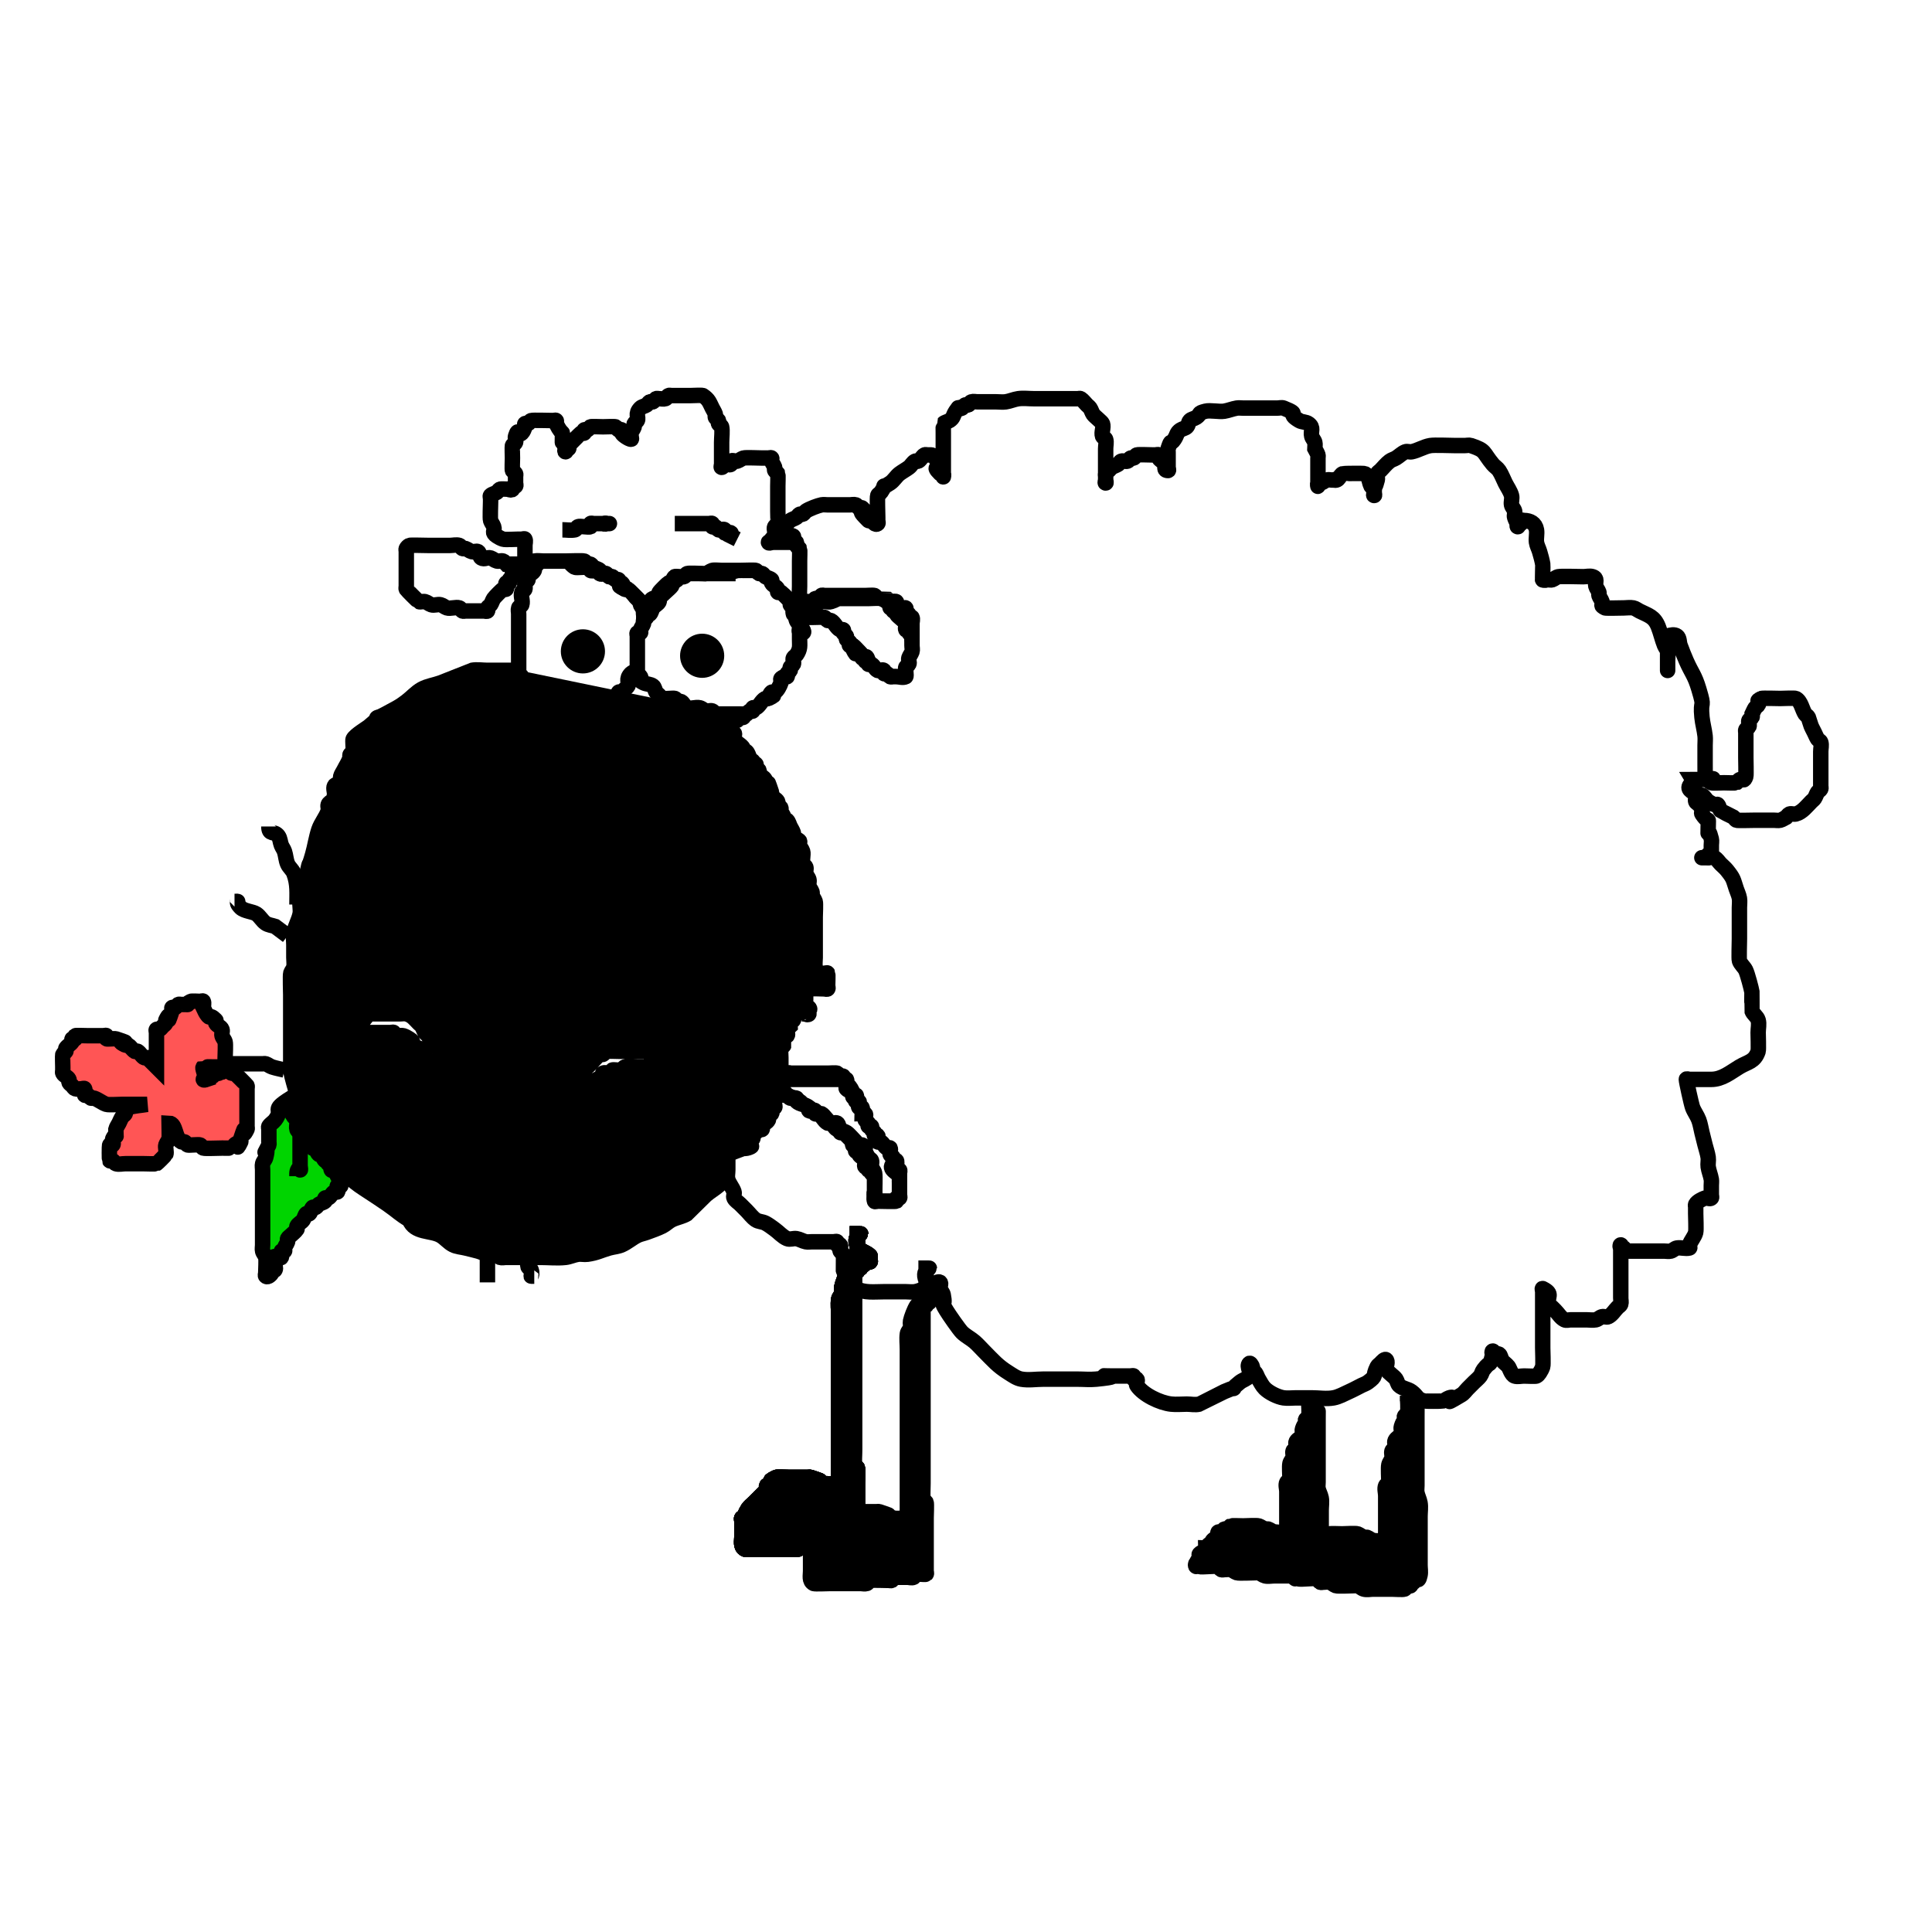 <?xml version="1.0" encoding="UTF-8" standalone="no"?>
<!-- Created with Inkscape (http://www.inkscape.org/) -->

<svg
   xmlns:dc="http://purl.org/dc/elements/1.1/"
   xmlns:cc="http://creativecommons.org/ns#"
   xmlns:rdf="http://www.w3.org/1999/02/22-rdf-syntax-ns#"
   xmlns:svg="http://www.w3.org/2000/svg"
   xmlns="http://www.w3.org/2000/svg"
   xmlns:sodipodi="http://sodipodi.sourceforge.net/DTD/sodipodi-0.dtd"
   xmlns:inkscape="http://www.inkscape.org/namespaces/inkscape"
   width="500pt"
   height="500pt"
   viewBox="0 0 625 625"
   id="svg3399"
   version="1.1"
   inkscape:version="0.91 r13725"
   sodipodi:docname="WOOL.svg">
  <defs
     id="defs3401">
    <filter
       id="filter4339"
       style="color-interpolation-filters:sRGB">
      <feComposite
         k4="0"
         k3="0"
         id="feComposite4341"
         result="composite1"
         k2="1"
         k1="0"
         operator="arithmetic"
         in2="SourceGraphic" />
      <feColorMatrix
         id="feColorMatrix4343"
         result="colormatrix1"
         type="saturate"
         values="1"
         in="composite1" />
      <feFlood
         id="feFlood4345"
         result="flood1"
         flood-color="rgb(244,227,215)"
         flood-opacity="0" />
      <feBlend
         id="feBlend4347"
         result="blend1"
         mode="multiply"
         in2="colormatrix1"
         in="flood1" />
      <feBlend
         id="feBlend4349"
         result="blend2"
         mode="screen"
         in2="blend1" />
      <feColorMatrix
         id="feColorMatrix4351"
         result="colormatrix2"
         type="saturate"
         values="1"
         in="blend2" />
      <feComposite
         id="feComposite4353"
         result="composite2"
         operator="in"
         in2="SourceGraphic"
         in="colormatrix2" />
    </filter>
    <clipPath
       clipPathUnits="userSpaceOnUse"
       id="clipPath3497">
      <path
         style="fill:none;fill-rule:evenodd;stroke:#000000;stroke-width:1px;stroke-linecap:butt;stroke-linejoin:miter;stroke-opacity:1"
         d="m 496.774,346.613 c -2.581,0 -5.161,0 -7.742,0 -1.72,0 -3.441,0 -5.161,0 -0.86,0 -1.746,0.209 -2.581,0 -0.933,-0.233 -1.648,-1.057 -2.581,-1.29 -0.835,-0.209 -1.72,0 -2.581,0 -0.86,0 -1.811,-0.385 -2.581,0 -1.088,0.544 -1.493,2.037 -2.581,2.581 -0.769,0.385 -1.746,-0.209 -2.581,0 -0.933,0.233 -1.668,0.986 -2.581,1.29 -1.223,0.408 -5.229,-0.408 -6.452,0 -0.912,0.304 -1.668,0.986 -2.581,1.29 -1.039,0.346 -4.337,-0.412 -5.161,0 -1.088,0.544 -1.493,2.037 -2.581,2.581 -0.769,0.385 -1.811,-0.385 -2.581,0 -5.905,2.953 5.475,-0.535 -3.871,2.581 -0.816,0.272 -1.811,-0.385 -2.581,0 -0.544,0.272 -0.746,1.018 -1.29,1.29 -0.818,0.409 -5.613,-0.419 -6.452,0 -0.544,0.272 -0.746,1.018 -1.29,1.29 -0.769,0.385 -1.765,-0.272 -2.581,0 -0.912,0.304 -1.668,0.986 -2.581,1.29 -0.728,0.243 -3.023,0 -3.871,0 -3.441,0 -6.882,0 -10.323,0 -3.871,0 -7.742,0 -11.613,0 -0.891,0 -4.769,0.196 -5.161,0 -0.544,-0.272 -0.713,-1.098 -1.29,-1.29 -0.816,-0.272 -1.811,0.385 -2.581,0 -0.385,-0.192 0.304,-0.986 0,-1.29 -0.304,-0.304 -0.986,0.304 -1.29,0 -0.304,-0.304 0.304,-0.986 0,-1.29 -0.304,-0.304 -0.986,0.304 -1.29,0 -2.67,-2.67 4.08,0.104 -1.29,-2.581 -0.385,-0.192 -0.986,0.304 -1.29,0 -0.052,-0.052 0,-4.687 0,-5.161 0,-5.874 0.608,-0.074 -1.29,-3.871 -0.385,-0.769 0.385,-1.811 0,-2.581 -0.272,-0.544 -0.953,-0.784 -1.29,-1.29 -0.533,-0.8 -0.61,-1.901 -1.29,-2.581 -0.304,-0.304 -0.986,0.304 -1.29,0 -0.304,-0.304 0.192,-0.906 0,-1.29 -0.272,-0.544 -0.953,-0.784 -1.29,-1.29 -0.533,-0.8 -0.757,-1.78 -1.29,-2.581 -0.675,-1.012 -2.037,-1.493 -2.581,-2.581 -0.192,-0.385 0.304,-0.986 0,-1.29 -0.304,-0.304 -0.906,0.192 -1.29,0 -0.544,-0.272 -0.784,-0.953 -1.29,-1.29 -0.8,-0.533 -1.78,-0.757 -2.581,-1.29 -1.175,-0.783 -2.727,-3.299 -3.871,-3.871 -3.797,-1.899 1.699,2.989 -2.581,-1.29 -0.43,-0.43 -1.018,-0.746 -1.29,-1.29 -0.192,-0.385 0.385,-1.098 0,-1.29 -0.769,-0.385 -1.765,0.272 -2.581,0 -0.16,-0.053 -3.76,-3.65 -3.871,-3.871 -0.192,-0.385 0.192,-0.906 0,-1.29 -2.685,-5.37 0.089,1.379 -2.581,-1.29 -0.304,-0.304 0.192,-0.906 0,-1.29 -0.272,-0.544 -0.86,-0.86 -1.29,-1.29 -0.43,-0.43 -0.784,-0.953 -1.29,-1.29 -0.8,-0.533 -1.901,-0.61 -2.581,-1.29 -2.67,-2.67 4.08,0.104 -1.29,-2.581 -0.385,-0.192 -0.882,0.136 -1.29,0 -9.346,-3.115 2.034,0.372 -3.871,-2.581 -0.385,-0.192 -0.86,0 -1.29,0 -0.86,0 -1.765,0.272 -2.581,0 -4.028,-1.343 0.43,-0.86 -1.29,-2.581 -0.304,-0.304 -0.986,0.304 -1.29,0 -0.304,-0.304 0.304,-0.986 0,-1.29 -0.304,-0.304 -0.986,0.304 -1.29,0 -0.304,-0.304 0.304,-0.986 0,-1.29 -0.304,-0.304 -0.986,0.304 -1.29,0 -0.68,-0.68 -0.757,-1.78 -1.29,-2.581 -0.337,-0.506 -1.018,-0.746 -1.29,-1.29 -0.192,-0.385 0.192,-0.906 0,-1.29 -0.272,-0.544 -1.018,-0.746 -1.29,-1.29 -0.385,-0.769 0.385,-1.811 0,-2.581 -0.272,-0.544 -1.018,-0.746 -1.29,-1.29 -0.192,-0.385 0.192,-0.906 0,-1.29 -0.272,-0.544 -1.018,-0.746 -1.29,-1.29 -0.385,-0.769 0.272,-1.765 0,-2.581 -0.304,-0.912 -0.986,-1.668 -1.29,-2.581 -0.272,-0.816 0.385,-1.811 0,-2.581 -0.272,-0.544 -1.018,-0.746 -1.29,-1.29 -0.256,-0.512 0.264,-3.607 0,-3.871 -0.304,-0.304 -0.986,0.304 -1.29,0 -0.304,-0.304 0.136,-0.882 0,-1.29 -0.304,-0.912 -0.986,-1.668 -1.29,-2.581 -0.296,-0.888 0.381,-3.11 0,-3.871 -0.272,-0.544 -1.018,-0.746 -1.29,-1.29 -0.192,-0.385 0,-0.86 0,-1.29 0,-1.055 0.218,-8.378 0,-9.032 -0.192,-0.577 -1.018,-0.746 -1.29,-1.29 -0.145,-0.289 0,-4.855 0,-5.161 0,-5.161 0,-10.323 0,-15.484 0,-0.86 0,-1.72 0,-2.581 0,-0.43 0.304,-0.986 0,-1.29 -0.304,-0.304 -0.986,0.304 -1.29,0 -0.304,-0.304 0,-0.86 0,-1.29 0,-1.29 0,-2.581 0,-3.871 0,-3.871 0,-7.742 0,-11.613 0,-0.307 -0.145,-4.872 0,-5.161 0.272,-0.544 1.098,-0.713 1.29,-1.29 0.229,-0.687 0,-9.215 0,-10.323 0,-0.43 0,-0.86 0,-1.29 0,-0.43 -0.304,-0.986 0,-1.29 0.304,-0.304 0.986,0.304 1.29,0 0.304,-0.304 0,-0.86 0,-1.29 0,-2.151 0,-4.301 0,-6.452 0,-0.43 -0.304,-0.986 0,-1.29 0.304,-0.304 0.986,0.304 1.29,0 0.865,-0.865 -0.865,-1.716 0,-2.581 0.304,-0.304 0.986,0.304 1.29,0 0.608,-0.608 -0.272,-1.765 0,-2.581 0.304,-0.912 0.986,-1.668 1.29,-2.581 0.136,-0.408 -0.192,-0.906 0,-1.29 0.272,-0.544 1.018,-0.746 1.29,-1.29 0.192,-0.385 -0.304,-0.986 0,-1.29 0.304,-0.304 0.986,0.304 1.29,0 0.608,-0.608 -0.385,-1.811 0,-2.581 0.272,-0.544 1.018,-0.746 1.29,-1.29 0.385,-0.769 -0.272,-1.765 0,-2.581 0.781,-2.344 1.104,-2.395 2.581,-3.871 0.43,-0.43 1.018,-0.746 1.29,-1.29 0.385,-0.769 -0.608,-1.972 0,-2.581 0.304,-0.304 0.986,0.304 1.29,0 0.304,-0.304 -0.304,-0.986 0,-1.29 0.304,-0.304 0.986,0.304 1.29,0 0.304,-0.304 -0.304,-0.986 0,-1.29 0.304,-0.304 0.986,0.304 1.29,0 0.68,-0.68 0.757,-1.78 1.29,-2.581 0.337,-0.506 1.018,-0.746 1.29,-1.29 0.192,-0.385 -0.192,-0.906 0,-1.29 2.685,-5.37 -0.089,1.379 2.581,-1.29 0.304,-0.304 -0.304,-0.986 0,-1.29 0.304,-0.304 0.986,0.304 1.29,0 0.304,-0.304 -0.304,-0.986 0,-1.29 0.304,-0.304 0.86,0 1.29,0 0,-0.43 -0.192,-0.906 0,-1.29 2.685,-5.37 -0.089,1.379 2.581,-1.29 0.304,-0.304 -0.304,-0.986 0,-1.29 0.304,-0.304 0.986,0.304 1.29,0 2.67,-2.67 -4.08,0.104 1.29,-2.581 0.385,-0.192 0.906,0.192 1.29,0 0.544,-0.272 0.746,-1.018 1.29,-1.29 0.385,-0.192 0.906,0.192 1.29,0 1.088,-0.544 1.568,-1.906 2.581,-2.581 0.8,-0.533 1.78,-0.757 2.581,-1.29 1.012,-0.675 1.493,-2.037 2.581,-2.581 0.385,-0.192 0.986,0.304 1.29,0 0.304,-0.304 0,-0.86 0,-1.29 0.43,-0.86 0.49,-2.047 1.29,-2.581 0.716,-0.477 1.765,0.272 2.581,0 4.028,-1.343 -0.43,-0.86 1.29,-2.581 0.304,-0.304 0.906,0.192 1.29,0 0.544,-0.272 0.746,-1.018 1.29,-1.29 0.769,-0.385 1.972,0.608 2.581,0 0.304,-0.304 -0.304,-0.986 0,-1.29 0.608,-0.608 1.811,0.385 2.581,0 1.088,-0.544 1.493,-2.037 2.581,-2.581 0.339,-0.17 4.487,0 5.161,0 1.449,0 8.11,-0.307 9.032,0 0.912,0.304 1.668,0.986 2.581,1.29 0.408,0.136 0.906,-0.192 1.29,0 1.088,0.544 1.493,2.037 2.581,2.581 0.385,0.192 0.986,-0.304 1.29,0 1.572,1.572 0.604,2.883 2.581,3.871 0.385,0.192 0.906,-0.192 1.29,0 0.544,0.272 0.746,1.018 1.29,1.29 0.769,0.385 1.811,-0.385 2.581,0 0.544,0.272 0.746,1.018 1.29,1.29 0.769,0.385 1.972,-0.608 2.581,0 0.304,0.304 -0.304,0.986 0,1.29 0.608,0.608 1.811,-0.385 2.581,0 4.279,4.279 -1.217,-0.608 2.581,1.29 0.544,0.272 0.746,1.018 1.29,1.29 0.769,0.385 1.811,-0.385 2.581,0 0.544,0.272 0.746,1.018 1.29,1.29 0.769,0.385 1.811,-0.385 2.581,0 0.544,0.272 0.746,1.018 1.29,1.29 0.385,0.192 0.86,0 1.29,0 0.86,0 1.72,0 2.581,0 3.011,0 6.021,0 9.032,0 4.301,0 8.602,0 12.903,0 0.675,0 4.822,0.17 5.161,0 0.544,-0.272 0.86,-0.86 1.29,-1.29 0.86,0 1.765,0.272 2.581,0 0.577,-0.192 0.746,-1.018 1.29,-1.29 0.825,-0.412 4.123,0.346 5.161,0 0.912,-0.304 1.668,-0.986 2.581,-1.29 0.408,-0.136 0.906,0.192 1.29,0 0.544,-0.272 0.746,-1.018 1.29,-1.29 0.385,-0.192 0.86,0 1.29,0 0.86,0 1.746,0.209 2.581,0 0.933,-0.233 1.668,-0.986 2.581,-1.29 0.769,-0.256 6.492,0 7.742,0 2.151,0 4.301,0 6.452,0 0.86,0 1.746,-0.209 2.581,0 0.933,0.233 1.72,0.86 2.581,1.29 0.86,0.43 1.901,0.61 2.581,1.29 0.304,0.304 -0.385,1.098 0,1.29 0.769,0.385 1.811,-0.385 2.581,0 0.385,0.192 -0.304,0.986 0,1.29 0.304,0.304 0.906,-0.192 1.29,0 5.37,2.685 -1.379,-0.089 1.29,2.581 0.304,0.304 0.986,-0.304 1.29,0 0.304,0.304 -0.192,0.906 0,1.29 4.279,4.279 -0.608,-1.217 1.29,2.581 0.171,0.343 3.528,3.7 3.871,3.871 0.385,0.192 0.906,-0.192 1.29,0 2.853,1.426 0.4,0.801 1.29,2.581 0.544,1.088 2.037,1.493 2.581,2.581 0.192,0.385 -0.304,0.986 0,1.29 0.304,0.304 0.986,-0.304 1.29,0 0.304,0.304 -0.104,0.873 0,1.29 0.33,1.32 0.96,2.551 1.29,3.871 0.132,0.53 -0.156,2.424 0,2.581 0.304,0.304 0.986,-0.304 1.29,0 0.304,0.304 -0.192,0.906 0,1.29 0.544,1.088 2.037,1.493 2.581,2.581 0.256,0.512 -0.264,3.607 0,3.871 0.645,0.645 3.226,-0.645 3.871,0 0.304,0.304 -0.304,0.986 0,1.29 0.304,0.304 0.986,-0.304 1.29,0 0.304,0.304 -0.304,0.986 0,1.29 0.304,0.304 0.986,-0.304 1.29,0 0.304,0.304 -0.192,0.906 0,1.29 0.272,0.544 1.098,0.713 1.29,1.29 0.272,0.816 -0.385,1.811 0,2.581 0.192,0.385 0.986,-0.304 1.29,0 0.645,0.645 -0.645,3.226 0,3.871 0.304,0.304 1.098,-0.385 1.29,0 0.202,0.404 0,6.942 0,7.742 0,6.021 0,12.043 0,18.065 0,0.848 -0.243,3.143 0,3.871 0.304,0.912 0.986,1.668 1.29,2.581 0.136,0.408 0,0.86 0,1.29 0,0.86 0,1.72 0,2.581 0,2.581 0,5.161 0,7.742 0,8.172 0,16.344 0,24.516 0,2.581 0,5.161 0,7.742 0,0.86 0,1.72 0,2.581 0,0.43 0.192,0.906 0,1.29 -0.272,0.544 -1.098,0.713 -1.29,1.29 -0.197,0.59 0.287,4.587 0,5.161 -0.272,0.544 -1.018,0.746 -1.29,1.29 -0.192,0.385 0.304,0.986 0,1.29 -0.304,0.304 -0.986,-0.304 -1.29,0 -0.608,0.608 0.385,1.811 0,2.581 -0.272,0.544 -1.098,0.713 -1.29,1.29 -0.272,0.816 0.385,1.811 0,2.581 -0.192,0.385 -0.906,-0.192 -1.29,0 -0.544,0.272 -0.86,0.86 -1.29,1.29 -0.43,0.43 -1.018,0.746 -1.29,1.29 -0.409,0.818 0.419,5.613 0,6.452 -0.272,0.544 -1.018,0.746 -1.29,1.29 -0.385,0.769 0.608,1.972 0,2.581 -0.68,0.68 -1.901,0.61 -2.581,1.29 -0.608,0.608 0.385,1.811 0,2.581 -0.272,0.544 -1.018,0.746 -1.29,1.29 -1.589,3.178 3.745,-1.165 -1.29,3.871 -0.304,0.304 -0.986,-0.304 -1.29,0 -0.608,0.608 0.608,1.972 0,2.581 -0.304,0.304 -0.986,-0.304 -1.29,0 -0.304,0.304 0.136,0.882 0,1.29 -0.304,0.912 -0.61,1.901 -1.29,2.581 -0.304,0.304 -0.986,-0.304 -1.29,0 -0.304,0.304 0.192,0.906 0,1.29 -0.272,0.544 -0.953,0.784 -1.29,1.29 -0.533,0.8 -0.61,1.901 -1.29,2.581 -0.304,0.304 -0.986,-0.304 -1.29,0 -0.304,0.304 0.136,0.882 0,1.29 -0.304,0.912 -0.986,1.668 -1.29,2.581 -0.302,0.907 0.354,6.098 0,6.452 -0.304,0.304 -0.986,-0.304 -1.29,0 -0.304,0.304 0,0.86 0,1.29 0,3.011 0,6.022 0,9.032 0,0.43 0,0.86 0,1.29 0,0.43 0.304,0.986 0,1.29 -0.304,0.304 -0.986,-0.304 -1.29,0 -0.304,0.304 0,0.86 0,1.29 0,1.72 0,3.441 0,5.161 0,0.313 0.042,3.829 0,3.871 -0.304,0.304 -1.098,-0.385 -1.29,0 -0.385,0.769 0.385,1.811 0,2.581 -0.192,0.385 -0.986,-0.304 -1.29,0 -0.304,0.304 0.192,0.906 0,1.29 -2.685,5.37 0.089,-1.379 -2.581,1.29 -0.304,0.304 0,0.86 0,1.29 -1.29,0.43 -2.581,0.86 -3.871,1.29 z"
         id="path3499"
         inkscape:connector-curvature="0" />
    </clipPath>
  </defs>
  <sodipodi:namedview
     id="base"
     pagecolor="#ffffff"
     bordercolor="#666666"
     borderopacity="1.0"
     inkscape:pageopacity="0.0"
     inkscape:pageshadow="2"
     inkscape:zoom="0.7"
     inkscape:cx="369.59029"
     inkscape:cy="299.01756"
     inkscape:document-units="px"
     inkscape:current-layer="layer1"
     showgrid="false"
     units="pt"
     inkscape:window-width="1280"
     inkscape:window-height="687"
     inkscape:window-x="209"
     inkscape:window-y="0"
     inkscape:window-maximized="0" />
  <g
     inkscape:label="Layer 1"
     inkscape:groupmode="layer"
     id="layer1"
     transform="translate(0,-427.362)">
    <ellipse
       transform="matrix(2.23,0,0,2.549,778.685,801.318)"
       ry="121.429"
       rx="140"
       cy="-23.352"
       cx="-209.428"
       id="path4329"
       style="opacity:1;fill:#e9c6af;fill-opacity:1;stroke:none;stroke-width:2.097;stroke-miterlimit:4;stroke-dasharray:none;stroke-opacity:1;filter:url(#filter4339)" />
    <path
       style="fill:#ffffff;fill-rule:evenodd;stroke:#000000;stroke-width:5;stroke-linecap:butt;stroke-linejoin:miter;stroke-miterlimit:4;stroke-dasharray:none;stroke-opacity:1"
       d="m 182.939,607.853 c -2.357,0 -4.714,0 -7.071,0 -0.337,0 -0.709,-0.151 -1.01,0 -4.204,2.102 1.08,-0.07 -1.01,2.02 -0.238,0.238 -0.772,-0.238 -1.01,0 -0.476,0.476 0.301,1.418 0,2.02 -0.213,0.426 -0.584,0.797 -1.01,1.01 -0.301,0.151 -0.86,-0.301 -1.01,0 -0.301,0.602 0.213,1.381 0,2.02 -0.151,0.452 -0.86,0.558 -1.01,1.01 -0.213,0.639 0.213,1.381 0,2.02 -0.151,0.452 -0.86,0.558 -1.01,1.01 -0.426,1.278 0.426,2.763 0,4.041 -0.151,0.452 -0.86,0.558 -1.01,1.01 -0.213,0.639 0,1.347 0,2.02 0,1.01 0,2.02 0,3.03 0,2.694 0,5.387 0,8.081 0,1.684 0,3.367 0,5.051 0,0.673 0,1.347 0,2.02 0,0.337 -0.151,0.709 0,1.01 0.213,0.426 0.797,0.584 1.01,1.01 0.151,0.301 -0.238,0.772 0,1.01 0.532,0.532 1.394,0.593 2.02,1.01 0.396,0.264 0.614,0.746 1.01,1.01 0.626,0.418 1.394,0.593 2.02,1.01 1.848,1.232 0.101,1.288 3.03,2.02 0.98,0.245 2.05,-0.245 3.03,0 1.033,0.258 1.997,0.752 3.03,1.01 0.861,0.215 2.14,0 3.03,0 2.357,0 4.714,0 7.071,0 2.119,0 5.498,0.563 7.071,-1.01 0.238,-0.238 -0.238,-0.772 0,-1.01 0.238,-0.238 0.709,0.151 1.01,0 0.426,-0.213 0.673,-0.673 1.01,-1.01 0.337,-0.337 0.797,-0.584 1.01,-1.01 0.541,-1.081 -0.875,-2.156 1.01,-4.041 0.619,-0.619 2.644,-0.86 3.03,-2.02 0.213,-0.639 0,-1.347 0,-2.02 0,-1.01 -0.198,-2.04 0,-3.03 0.148,-0.738 0.772,-1.306 1.01,-2.02 0.223,-0.668 0,-5.069 0,-6.061 0,-1.179 0.197,-5.273 0,-6.061 -0.611,-2.443 -1.894,-2.337 -3.03,-4.041 -0.418,-0.626 -0.384,-1.603 -1.01,-2.02 -0.56,-0.374 -1.46,0.374 -2.02,0 -1.253,-0.835 -0.956,-2.976 -2.02,-4.041 -0.207,-0.207 -2.63,0.2 -3.03,0 -0.426,-0.213 -0.558,-0.86 -1.01,-1.01 -0.639,-0.213 -1.418,0.301 -2.02,0 -0.301,-0.151 0.238,-0.772 0,-1.01 -0.505,-0.505 -2.525,0.505 -3.03,0 -0.238,-0.238 0.238,-0.772 0,-1.01 -0.245,-0.245 -4.646,0.243 -5.051,0 -1.225,-0.735 -2.02,-2.02 -3.03,-3.03 z"
       id="path6181"
       inkscape:connector-curvature="0" />
    <path
       style="fill:#ffffff;fill-rule:evenodd;stroke:#000000;stroke-width:5;stroke-linecap:butt;stroke-linejoin:miter;stroke-miterlimit:4;stroke-dasharray:none;stroke-opacity:1"
       d="m 235.467,612.904 c -3.704,0 -7.408,0 -11.112,0 -0.673,0 -1.347,0 -2.02,0 -0.337,0 -0.709,-0.151 -1.01,0 -0.426,0.213 -0.584,0.797 -1.01,1.01 -0.301,0.151 -0.709,-0.151 -1.01,0 -0.426,0.213 -0.673,0.673 -1.01,1.01 -0.337,0.337 -0.797,0.584 -1.01,1.01 -0.151,0.301 0.187,0.73 0,1.01 -0.498,0.747 -3.625,3.21 -4.041,4.041 -0.151,0.301 0.151,0.709 0,1.01 -0.426,0.852 -1.492,1.228 -2.02,2.02 -0.418,0.626 -0.478,1.488 -1.01,2.02 -0.238,0.238 -0.772,-0.238 -1.01,0 -0.238,0.238 0.151,0.709 0,1.01 -0.213,0.426 -0.797,0.584 -1.01,1.01 -0.151,0.301 0.106,0.691 0,1.01 -0.238,0.714 -0.772,1.306 -1.01,2.02 -0.106,0.319 0.238,0.772 0,1.01 -0.238,0.238 -0.772,-0.238 -1.01,0 -0.238,0.238 0,0.673 0,1.01 0,2.02 0,4.041 0,6.061 0,1.347 0,2.694 0,4.041 0,0.337 0,0.673 0,1.01 0,0.337 -0.151,0.709 0,1.01 0.213,0.426 0.797,0.584 1.01,1.01 0.697,1.393 -1.223,0.904 1.01,2.02 0.952,0.476 2.179,0.371 3.03,1.01 0.602,0.452 0.593,1.394 1.01,2.02 0.264,0.396 0.673,0.673 1.01,1.01 0.337,0.337 0.584,0.797 1.01,1.01 0.45,0.225 3.579,-0.154 4.041,0 0.452,0.151 0.584,0.797 1.01,1.01 0.301,0.151 0.709,-0.151 1.01,0 0.852,0.426 1.117,1.719 2.02,2.02 1.278,0.426 2.734,-0.327 4.041,0 0.73,0.183 1.29,0.828 2.02,1.01 0.653,0.163 1.381,-0.213 2.02,0 0.452,0.151 0.584,0.797 1.01,1.01 0.301,0.151 0.673,0 1.01,0 0.337,0 0.673,0 1.01,0 2.02,0 4.041,0 6.061,0 0.564,0 4.588,0.154 5.051,0 0.904,-0.301 1.228,-1.492 2.02,-2.02 0.626,-0.418 1.394,-0.593 2.02,-1.01 0.872,-0.581 2.241,-2.241 3.03,-3.03 1.01,-1.01 2.02,-2.02 3.03,-3.03 0.673,-0.673 1.492,-1.228 2.02,-2.02 0.835,-1.253 1.185,-2.788 2.02,-4.041 0.264,-0.396 0.86,-0.558 1.01,-1.01 0.186,-0.557 0,-5.204 0,-6.061 0,-1.684 0,-3.367 0,-5.051 0,-0.673 0.163,-1.367 0,-2.02 -0.183,-0.73 -0.772,-1.306 -1.01,-2.02 -0.106,-0.319 0.151,-0.709 0,-1.01 -0.213,-0.426 -0.797,-0.584 -1.01,-1.01 -0.151,-0.301 0.151,-0.709 0,-1.01 -0.213,-0.426 -0.86,-0.558 -1.01,-1.01 -0.213,-0.639 0.213,-1.381 0,-2.02 -0.301,-0.904 -1.492,-1.228 -2.02,-2.02 -0.418,-0.626 -0.593,-1.394 -1.01,-2.02 -0.264,-0.396 -0.797,-0.584 -1.01,-1.01 -0.151,-0.301 0.238,-0.772 0,-1.01 -0.238,-0.238 -0.709,0.151 -1.01,0 -0.852,-0.426 -1.168,-1.594 -2.02,-2.02 -0.301,-0.151 -0.709,0.151 -1.01,0 -0.426,-0.213 -0.558,-0.86 -1.01,-1.01 -0.958,-0.319 -2.02,0 -3.03,0 -1.347,0 -2.694,0 -4.041,0 -0.673,0 -1.367,-0.163 -2.02,0 -1.033,0.258 -2.02,0.673 -3.03,1.01 z"
       id="path6183"
       inkscape:connector-curvature="0" />
    <path
       style="fill:#ffffff;fill-rule:evenodd;stroke:#000000;stroke-width:5;stroke-linecap:butt;stroke-linejoin:miter;stroke-miterlimit:4;stroke-dasharray:none;stroke-opacity:1"
       d="m 256.68,623.005 c 0,1.01 -0.319,2.072 0,3.03 0.106,0.319 0.772,-0.238 1.01,0 0.238,0.238 -0.238,0.772 0,1.01 0.476,0.476 1.418,-0.301 2.02,0 0.426,0.213 0.558,0.86 1.01,1.01 0.639,0.213 1.381,-0.213 2.02,0 0.452,0.151 0.584,0.797 1.01,1.01 0.301,0.151 0.673,0 1.01,0 0.673,0.337 1.347,0.673 2.02,1.01 0.872,0.581 2.241,2.241 3.03,3.03 0.337,0.337 0.584,0.797 1.01,1.01 0.602,0.301 1.418,-0.301 2.02,0 0.426,0.213 0.584,0.797 1.01,1.01 0.301,0.151 0.772,-0.238 1.01,0 0.238,0.238 -0.238,0.772 0,1.01 0.238,0.238 0.73,-0.187 1.01,0 0.792,0.528 1.347,1.347 2.02,2.02 0,0.337 -0.238,0.772 0,1.01 0.238,0.238 0.772,-0.238 1.01,0 0.238,0.238 -0.238,0.772 0,1.01 1.347,1.347 0.969,-2.143 2.02,1.01 0.213,0.639 -0.301,1.418 0,2.02 0.151,0.301 0.772,-0.238 1.01,0 0.238,0.238 -0.238,0.772 0,1.01 0.532,0.532 1.394,0.593 2.02,1.01 0.396,0.264 0.584,0.797 1.01,1.01 0.307,0.154 2.576,0 3.03,0 0.742,0 5.709,0.176 6.061,0 0.426,-0.213 0.673,-0.673 1.01,-1.01 0.337,-0.337 0.797,-0.584 1.01,-1.01 0.154,-0.307 0,-2.576 0,-3.03 0,-2.02 0,-4.041 0,-6.061 0,-2.694 0.337,0.337 -1.01,-1.01 -0.238,-0.238 0.151,-0.709 0,-1.01 -0.213,-0.426 -0.797,-0.584 -1.01,-1.01 -0.151,-0.301 0.238,-0.772 0,-1.01 -0.238,-0.238 -0.86,0.301 -1.01,0 -0.301,-0.602 0.213,-1.381 0,-2.02 -0.228,-0.684 -2.645,-2.259 -3.03,-3.03 -0.151,-0.301 0.238,-0.772 0,-1.01 -0.238,-0.238 -0.772,0.238 -1.01,0 -0.238,-0.238 0.238,-0.772 0,-1.01 -0.238,-0.238 -0.772,0.238 -1.01,0 -0.238,-0.238 0.151,-0.709 0,-1.01 -0.462,-0.925 -2.292,-1.774 -3.03,-2.02 -0.634,-0.211 -3.227,0 -4.041,0 -3.03,0 -6.061,0 -9.091,0 -2.282,0 0.452,-0.151 -3.03,1.01 -0.909,0.303 -2.121,-0.303 -3.03,0 -0.714,0.238 -1.306,0.772 -2.02,1.01 -0.319,0.106 -0.709,-0.151 -1.01,0 -0.426,0.213 -0.534,1.01 -1.01,1.01 -1.717,0 -3.367,-0.673 -5.051,-1.01 -0.337,0 -1.01,-0.337 -1.01,0 0,0.337 0.772,0.238 1.01,0 0.238,-0.238 -0.301,-0.86 0,-1.01 0.602,-0.301 1.381,0.213 2.02,0 0.452,-0.151 0.673,-0.673 1.01,-1.01 0.337,-0.337 0.797,-0.584 1.01,-1.01 0.133,-0.266 0,-3.512 0,-4.041 0,-1.684 0,-3.367 0,-5.051 0,-0.673 0,-1.347 0,-2.02 0,-0.337 0.151,-0.709 0,-1.01 -0.213,-0.426 -0.797,-0.584 -1.01,-1.01 -0.151,-0.301 0.151,-0.709 0,-1.01 -0.426,-0.852 -1.594,-1.168 -2.02,-2.02 -0.151,-0.301 0.238,-0.772 0,-1.01 -0.238,-0.238 -0.673,0 -1.01,0 -1.684,0 -3.367,0 -5.051,0 -0.673,0 -1.347,0 -2.02,0 -0.337,0 -1.01,-0.337 -1.01,0 0,0.337 0.772,0.238 1.01,0 0.238,-0.238 -0.151,-0.709 0,-1.01 0.213,-0.426 0.797,-0.584 1.01,-1.01 0.404,-0.808 -0.404,-2.222 0,-3.03 0.213,-0.426 0.797,-0.584 1.01,-1.01 0.113,-0.226 0,-3.801 0,-4.041 0,-2.694 0,-5.387 0,-8.081 0,-0.24 0.113,-3.814 0,-4.041 -0.213,-0.426 -0.797,-0.584 -1.01,-1.01 -0.151,-0.301 0.106,-0.691 0,-1.01 -0.238,-0.714 -0.772,-1.306 -1.01,-2.02 -0.106,-0.319 0.238,-0.772 0,-1.01 -0.238,-0.238 -0.673,0 -1.01,0 -0.673,0 -1.347,0 -2.02,0 -0.78,0 -5.445,-0.205 -6.061,0 -0.714,0.238 -1.306,0.772 -2.02,1.01 -0.639,0.213 -1.544,-0.476 -2.02,0 -0.238,0.238 0.238,0.772 0,1.01 -0.476,0.476 -1.418,-0.301 -2.02,0 -0.426,0.213 -0.534,1.01 -1.01,1.01 -0.337,0 0,-0.673 0,-1.01 0,-0.673 0,-1.347 0,-2.02 0,-1.684 0,-3.367 0,-5.051 0,-1.45 0.3,-3.851 0,-5.051 -0.115,-0.462 -0.797,-0.584 -1.01,-1.01 -0.151,-0.301 0.151,-0.709 0,-1.01 -0.213,-0.426 -0.797,-0.584 -1.01,-1.01 -0.151,-0.301 0.106,-0.691 0,-1.01 -0.238,-0.714 -0.673,-1.347 -1.01,-2.02 -0.932,-1.863 -1.116,-2.764 -3.03,-4.041 -0.25,-0.167 -3.522,0 -4.041,0 -1.684,0 -3.367,0 -5.051,0 -0.337,0 -0.673,0 -1.01,0 -0.337,0 -0.709,-0.151 -1.01,0 -0.426,0.213 -0.558,0.86 -1.01,1.01 -0.639,0.213 -1.347,0 -2.02,0 -0.337,0 -0.709,-0.151 -1.01,0 -0.426,0.213 -0.584,0.797 -1.01,1.01 -0.301,0.151 -0.709,-0.151 -1.01,0 -0.426,0.213 -0.614,0.746 -1.01,1.01 -0.626,0.418 -1.488,0.478 -2.02,1.01 -1.885,1.885 -0.469,2.959 -1.01,4.041 -0.213,0.426 -0.797,0.584 -1.01,1.01 -0.151,0.301 0.106,0.691 0,1.01 -0.238,0.714 -0.772,1.306 -1.01,2.02 -0.263,0.79 0.423,2.02 0,2.02 -0.615,0 -2.646,-1.251 -3.03,-2.02 -0.151,-0.301 0.238,-0.772 0,-1.01 -0.238,-0.238 -0.709,0.151 -1.01,0 -0.426,-0.213 -0.584,-0.797 -1.01,-1.01 -0.266,-0.133 -3.512,0 -4.041,0 -0.528,0 -3.775,-0.133 -4.041,0 -0.426,0.213 -0.584,0.797 -1.01,1.01 -0.301,0.151 -0.772,-0.238 -1.01,0 -0.238,0.238 0.238,0.772 0,1.01 -0.238,0.238 -0.709,-0.151 -1.01,0 -0.193,0.097 -3.944,3.847 -4.041,4.041 -0.151,0.301 0.238,0.772 0,1.01 -0.238,0.238 -0.772,-0.238 -1.01,0 -0.238,0.238 -0.337,1.01 0,1.01 0.337,0 0.106,-0.691 0,-1.01 -1.161,-3.482 -1.01,-0.748 -1.01,-3.03 0,-3.898 0.374,-0.263 -2.02,-5.051 -0.151,-0.301 0.238,-0.772 0,-1.01 -0.238,-0.238 -0.673,0 -1.01,0 -1.069,0 -6.551,-0.173 -7.071,0 -0.452,0.151 -0.584,0.797 -1.01,1.01 -0.301,0.151 -0.772,-0.238 -1.01,0 -0.238,0.238 0.106,0.691 0,1.01 -0.238,0.714 -0.478,1.488 -1.01,2.02 -1.347,1.347 -0.969,-2.143 -2.02,1.01 -0.213,0.639 0.213,1.381 0,2.02 -0.151,0.452 -0.797,0.584 -1.01,1.01 -0.113,0.226 0,3.801 0,4.041 0,0.528 -0.133,3.775 0,4.041 0.213,0.426 0.797,0.584 1.01,1.01 0.151,0.301 0,0.673 0,1.01 0,0.337 0,0.673 0,1.01 0,0.337 0,0.673 0,1.01 0,0.337 0.238,0.772 0,1.01 -0.532,0.532 -1.488,0.478 -2.02,1.01 -0.238,0.238 1.01,0.337 1.01,0 0,-0.337 -0.673,0 -1.01,0 -0.455,0 -2.723,-0.154 -3.03,0 -0.426,0.213 -0.614,0.746 -1.01,1.01 -0.626,0.418 -1.488,0.478 -2.02,1.01 -0.238,0.238 0,0.673 0,1.01 0,0.337 0,0.673 0,1.01 0,0.78 -0.205,5.445 0,6.061 0.238,0.714 0.772,1.306 1.01,2.02 0.504,1.512 -0.886,1.766 1.01,3.03 0.626,0.418 1.306,0.772 2.02,1.01 0.636,0.212 4.14,0 5.051,0 0.337,0 0.673,0 1.01,0 0.337,0 0.86,-0.301 1.01,0 0.301,0.602 0,1.347 0,2.02 0,2.02 0,4.041 0,6.061 -2.02,0 -4.041,0 -6.061,0 -0.337,-0.337 -0.558,-0.86 -1.01,-1.01 -0.639,-0.213 -1.367,0.163 -2.02,0 -0.73,-0.183 -1.306,-0.772 -2.02,-1.01 -1.01,-0.337 -2.02,0.673 -3.03,0 -0.626,-0.418 -0.384,-1.603 -1.01,-2.02 -0.56,-0.374 -1.367,0.163 -2.02,0 -0.73,-0.183 -1.306,-0.772 -2.02,-1.01 -0.319,-0.106 -0.709,0.151 -1.01,0 -0.426,-0.213 -0.558,-0.86 -1.01,-1.01 -0.958,-0.319 -2.02,0 -3.03,0 -2.357,0 -4.714,0 -7.071,0 -0.977,0 -5.761,-0.15 -6.061,0 -0.426,0.213 -0.797,0.584 -1.01,1.01 -0.151,0.301 0,0.673 0,1.01 0,0.337 0,0.673 0,1.01 0,1.684 0,3.367 0,5.051 0,1.347 0,2.694 0,4.041 0,0.337 0,0.673 0,1.01 0,0.337 -0.151,0.709 0,1.01 0.148,0.296 3.815,3.966 4.041,4.041 0.639,0.213 1.367,-0.163 2.02,0 0.73,0.183 1.306,0.772 2.02,1.01 0.958,0.319 2.05,-0.245 3.03,0 0.73,0.183 1.306,0.772 2.02,1.01 1.073,0.358 2.967,-0.358 4.041,0 0.452,0.151 0.584,0.797 1.01,1.01 0.301,0.151 0.673,0 1.01,0 2.02,0 4.041,0 6.061,0 0.337,0 0.772,0.238 1.01,0 0.238,-0.238 -0.151,-0.709 0,-1.01 0.213,-0.426 0.746,-0.614 1.01,-1.01 0.418,-0.626 0.593,-1.394 1.01,-2.02 0.285,-0.428 2.612,-2.821 3.03,-3.03 0.301,-0.151 0.772,0.238 1.01,0 0.476,-0.476 -0.476,-1.544 0,-2.02 0.238,-0.238 0.772,0.238 1.01,0 0.238,-0.238 -0.151,-0.709 0,-1.01 0.213,-0.426 0.797,-0.584 1.01,-1.01 0.151,-0.301 -0.238,-0.772 0,-1.01 1.19,-1.19 2.694,-2.02 4.041,-3.03 1.01,-0.337 1.986,-0.801 3.03,-1.01 0.991,-0.198 2.02,0 3.03,0 2.357,0 4.714,0 7.071,0 0.722,0 5.544,-0.172 6.061,0 0.452,0.151 0.584,0.797 1.01,1.01 0.301,0.151 0.709,-0.151 1.01,0 0.426,0.213 0.614,0.746 1.01,1.01 0.626,0.418 1.488,0.478 2.02,1.01 0.238,0.238 -0.238,0.772 0,1.01 0.476,0.476 1.418,-0.301 2.02,0 0.426,0.213 0.584,0.797 1.01,1.01 0.301,0.151 0.709,-0.151 1.01,0 0.426,0.213 0.584,0.797 1.01,1.01 0.301,0.151 0.772,-0.238 1.01,0 0.238,0.238 -0.238,0.772 0,1.01 0.238,0.238 0.772,-0.238 1.01,0 2.09,2.09 -3.194,-0.082 1.01,2.02 0.301,0.151 0.709,-0.151 1.01,0 0.193,0.097 3.944,3.847 4.041,4.041 0.151,0.301 -0.151,0.709 0,1.01 1.248,2.497 1.01,-0.349 1.01,2.02 0,0.337 0,1.347 0,1.01 0,-1.445 -0.476,-2.287 1.01,-3.03 0.301,-0.151 0.772,0.238 1.01,0 0.238,-0.238 -0.151,-0.709 0,-1.01 0.774,-1.547 1.8,-0.79 3.03,-2.02 0.238,-0.238 -0.151,-0.709 0,-1.01 0.134,-0.268 2.762,-2.896 3.03,-3.03 0.301,-0.151 0.709,0.151 1.01,0 4.204,-2.102 -1.08,0.07 1.01,-2.02 0.207,-0.207 2.63,0.2 3.03,0 0.426,-0.213 0.558,-0.86 1.01,-1.01 0.575,-0.192 4.099,0 5.051,0 0.337,0 0.691,0.106 1.01,0 0.714,-0.238 1.306,-0.772 2.02,-1.01 0.57,-0.19 2.367,0 3.03,0 2.02,0 4.041,0 6.061,0 0.54,0 4.762,-0.145 5.051,0 0.426,0.213 0.584,0.797 1.01,1.01 0.301,0.151 0.709,-0.151 1.01,0 0.426,0.213 0.614,0.746 1.01,1.01 0.626,0.418 1.488,0.478 2.02,1.01 0.238,0.238 -0.151,0.709 0,1.01 0.426,0.852 1.594,1.168 2.02,2.02 0.151,0.301 -0.238,0.772 0,1.01 0.238,0.238 0.747,-0.21 1.01,0 1.487,1.19 2.694,2.694 4.041,4.041 z"
       id="path6185"
       inkscape:connector-curvature="0" />
    <path
       style="fill:none;fill-rule:evenodd;stroke:#000000;stroke-width:5;stroke-linecap:butt;stroke-linejoin:miter;stroke-miterlimit:4;stroke-dasharray:none;stroke-opacity:1"
       d="m 181.929,598.762 c 1.347,0 2.72,0.264 4.041,0 0.467,-0.093 0.584,-0.797 1.01,-1.01 0.635,-0.317 3.406,0.317 4.041,0 0.301,-0.151 -0.238,-0.772 0,-1.01 0.238,-0.238 0.673,0 1.01,0 0.337,0 0.673,0 1.01,0 0.673,0 1.347,0 2.02,0 0.337,0 1.01,-0.337 1.01,0 0,0.337 -1.347,0 -1.01,0 0.673,0 1.347,0 2.02,0 0.337,0 -0.673,0 -1.01,0"
       id="path6187"
       inkscape:connector-curvature="0" />
    <path
       style="fill:none;fill-rule:evenodd;stroke:#000000;stroke-width:5;stroke-linecap:butt;stroke-linejoin:miter;stroke-miterlimit:4;stroke-dasharray:none;stroke-opacity:1"
       d="m 218.294,596.741 c 3.367,0 6.734,0 10.102,0 0.337,0 0.673,0 1.01,0 0.337,0 0.772,-0.238 1.01,0 0.238,0.238 -0.238,0.772 0,1.01 0.238,0.238 0.709,-0.151 1.01,0 0.426,0.213 0.584,0.797 1.01,1.01 0.602,0.301 1.544,-0.476 2.02,0 0.238,0.238 -0.238,0.772 0,1.01 0.476,0.476 1.544,-0.476 2.02,0 0.238,0.238 0,0.673 0,1.01 0.673,0.337 1.347,0.673 2.02,1.01"
       id="path6189"
       inkscape:connector-curvature="0" />
    <path
       style="fill:#000000;fill-rule:evenodd;stroke:#000000;stroke-width:5;stroke-linecap:butt;stroke-linejoin:miter;stroke-miterlimit:4;stroke-dasharray:none;stroke-opacity:1"
       d="m 167.787,644.219 c -3.367,0 -6.734,0 -10.102,0 -1.684,0 -3.4,-0.33 -5.051,0 -0.027,0.005 -9.954,3.987 -10.102,4.041 -2.001,0.728 -4.191,1.001 -6.061,2.02 -1.893,1.032 -3.326,2.747 -5.051,4.041 -0.971,0.728 -1.969,1.431 -3.03,2.02 -13.197,7.331 -0.759,-0.883 -9.091,6.061 -0.604,0.503 -4.418,2.775 -5.051,4.041 -0.225,0.45 0.154,3.579 0,4.041 -0.151,0.452 -0.797,0.584 -1.01,1.01 -0.151,0.301 0.106,0.691 0,1.01 -0.476,1.429 -1.347,2.694 -2.02,4.041 -0.337,0.673 -0.828,1.29 -1.01,2.02 -0.163,0.653 0.374,1.46 0,2.02 -0.418,0.626 -1.684,0.337 -2.02,1.01 -0.452,0.904 0.198,2.04 0,3.03 0.609,1.828 -1.636,1.879 -2.02,3.03 -0.213,0.639 0.213,1.381 0,2.02 -0.707,2.121 -2.323,3.94 -3.03,6.061 -0.878,2.634 -1.258,5.411 -2.02,8.081 -1.687,5.906 -0.441,-0.034 -2.02,7.071 -0.372,1.676 -0.594,3.385 -1.01,5.051 -0.258,1.033 -0.86,1.976 -1.01,3.03 -0.19,1.333 0.264,2.72 0,4.041 -0.418,2.088 -1.603,3.973 -2.02,6.061 -0.264,1.321 0,2.694 0,4.041 0,1.347 0,2.694 0,4.041 0,1.01 0.198,2.04 0,3.03 -0.148,0.738 -0.772,1.306 -1.01,2.02 -0.187,0.561 0,6.724 0,7.071 0,3.704 0,7.408 0,11.112 0,3.367 0,6.734 0,10.102 0,1.01 -0.143,2.03 0,3.03 0.393,2.749 1.418,5.371 2.02,8.081 0.28,1.259 1.404,7.552 2.02,9.091 2.162,5.405 2.884,5.865 6.061,10.102 1.01,1.347 1.763,2.932 3.03,4.041 1.478,1.293 3.417,1.941 5.051,3.03 1.401,0.934 2.671,2.052 4.041,3.03 0.988,0.706 2.02,1.347 3.03,2.02 2.02,1.347 4.072,2.648 6.061,4.041 3.421,2.395 3.787,3.08 7.071,5.051 1.652,4.347 6.984,3.269 10.102,5.051 1.462,0.835 2.535,2.278 4.041,3.03 1.242,0.621 2.694,0.673 4.041,1.01 1.347,0.337 2.706,0.629 4.041,1.01 1.024,0.293 1.986,0.801 3.03,1.01 0.66,0.132 1.347,0 2.02,0 0.337,0 0.709,-0.151 1.01,0 0.426,0.213 0.558,0.86 1.01,1.01 0.639,0.213 1.347,0 2.02,0 0.673,0 1.347,0 2.02,0 3.03,0 6.061,0 9.091,0 2.694,0 5.404,0.297 8.081,0 1.38,-0.153 2.666,-0.814 4.041,-1.01 1,-0.143 2.03,0.143 3.03,0 3.158,-0.451 4.193,-1.198 7.071,-2.02 1.335,-0.381 2.772,-0.446 4.041,-1.01 1.794,-0.797 3.295,-2.152 5.051,-3.03 0.952,-0.476 2.033,-0.636 3.03,-1.01 1.698,-0.637 3.429,-1.209 5.051,-2.02 1.086,-0.543 1.945,-1.477 3.03,-2.02 1.622,-0.811 3.513,-1.059 5.051,-2.02 0.063,-0.039 5.899,-5.922 6.061,-6.061 1.278,-1.096 2.762,-1.935 4.041,-3.03 1.085,-0.93 2.02,-2.02 3.03,-3.03 0.673,-0.673 1.168,-1.594 2.02,-2.02 0.602,-0.301 1.544,0.476 2.02,0 0.476,-0.476 -0.163,-1.367 0,-2.02 0.183,-0.73 0.673,-1.347 1.01,-2.02 3.065,-6.13 -1.845,3.482 3.03,-5.051 0.747,-1.307 1.347,-2.694 2.02,-4.041 1.347,-2.694 2.817,-5.329 4.041,-8.081 0.736,-1.657 1.284,-3.394 2.02,-5.051 0.612,-1.376 1.461,-2.642 2.02,-4.041 1.932,-4.831 2.763,-9.034 4.041,-14.142 0.673,-2.694 1.476,-5.359 2.02,-8.081 0.308,-1.539 1.953,-14.08 2.02,-15.152 0.168,-2.688 0,-5.387 0,-8.081 0,-4.041 0,-8.081 0,-12.122 0,-5.02 0.396,-6.424 -1.01,-11.112 -3.702,-12.34 -0.041,-0.404 -4.041,-7.071 -0.548,-0.913 -0.534,-2.078 -1.01,-3.03 -3.406,-5.109 -0.939,-0.833 -3.03,-6.061 -0.559,-1.398 -1.347,-2.694 -2.02,-4.041 -0.337,-0.673 -0.593,-1.394 -1.01,-2.02 -0.264,-0.396 -0.86,-0.558 -1.01,-1.01 -0.197,-0.592 0.213,-3.721 0,-4.041 -0.418,-0.626 -1.488,-0.478 -2.02,-1.01 -0.532,-0.532 -0.593,-1.394 -1.01,-2.02 -0.264,-0.396 -0.797,-0.584 -1.01,-1.01 -0.151,-0.301 0.238,-0.772 0,-1.01 -2.09,-2.09 0.082,3.194 -2.02,-1.01 -0.151,-0.301 0.106,-0.691 0,-1.01 -0.612,-1.835 -0.865,-1.875 -2.02,-3.03 -0.337,-0.337 -0.797,-0.584 -1.01,-1.01 -0.151,-0.301 0.151,-0.709 0,-1.01 -0.426,-0.852 -1.594,-1.168 -2.02,-2.02 -0.151,-0.301 0.238,-0.772 0,-1.01 -0.238,-0.238 -0.772,0.238 -1.01,0 -0.238,-0.238 0,-0.673 0,-1.01 0,-1.684 0,-3.367 0,-5.051"
       id="path6195"
       inkscape:connector-curvature="0" />
    <path
       style="fill:#ffffff;fill-rule:evenodd;stroke:#000000;stroke-width:5;stroke-linecap:butt;stroke-linejoin:miter;stroke-miterlimit:4;stroke-dasharray:none;stroke-opacity:1"
       d="m 119.3,755.335 c 3.367,0 6.734,0 10.102,0 0.673,0 1.367,-0.163 2.02,0 1.915,0.479 2.699,1.689 4.041,3.03 0.337,0.337 0.746,0.614 1.01,1.01 0.418,0.626 0.593,1.394 1.01,2.02 0.264,0.396 0.746,0.614 1.01,1.01 0.418,0.626 0.593,1.394 1.01,2.02 0.613,0.92 2.583,2.135 3.03,3.03 0.301,0.602 -0.374,1.46 0,2.02 0.528,0.792 1.492,1.228 2.02,2.02 0.187,0.28 -0.151,0.709 0,1.01 0.213,0.426 0.797,0.584 1.01,1.01 0.151,0.301 -0.151,0.709 0,1.01 0.213,0.426 0.86,0.558 1.01,1.01 0.213,0.639 0,1.347 0,2.02 0,0.337 -0.151,0.709 0,1.01 0.213,0.426 0.797,0.584 1.01,1.01 0.161,0.322 0,4.148 0,5.051 0,0.673 0,1.347 0,2.02 0,0.337 0.337,1.01 0,1.01 -0.337,0 0.151,-0.709 0,-1.01 -0.213,-0.426 -0.746,-0.614 -1.01,-1.01 -3.402,-5.103 -0.008,-0.023 -1.01,-3.03 -0.238,-0.714 -0.772,-1.306 -1.01,-2.02 -1.002,-3.007 2.392,2.073 -1.01,-3.03 -0.264,-0.396 -0.746,-0.614 -1.01,-1.01 -0.418,-0.626 -0.593,-1.394 -1.01,-2.02 -0.264,-0.396 -0.746,-0.614 -1.01,-1.01 -0.418,-0.626 -0.593,-1.394 -1.01,-2.02 -0.581,-0.872 -2.241,-2.241 -3.03,-3.03 -0.337,-0.337 -0.797,-0.584 -1.01,-1.01 -0.151,-0.301 0.238,-0.772 0,-1.01 -0.238,-0.238 -0.772,0.238 -1.01,0 -2.453,-2.453 0.3,-1.483 -2.02,-3.03 -0.626,-0.418 -1.306,-0.772 -2.02,-1.01 -0.393,-0.131 -2.874,0.157 -3.03,0 -0.238,-0.238 0.238,-0.772 0,-1.01 -0.238,-0.238 -0.673,0 -1.01,0 -0.337,0 -0.673,0 -1.01,0 -1.684,0 -3.367,0 -5.051,0 -0.337,0 -0.673,0 -1.01,0 -0.337,0 -0.709,0.151 -1.01,0 -0.426,-0.213 -0.584,-0.797 -1.01,-1.01 -0.301,-0.151 -0.772,0.238 -1.01,0 -0.238,-0.238 -0.173,-0.721 0,-1.01 0.866,-1.444 2.02,-2.694 3.03,-4.041 z"
       id="path6197"
       inkscape:connector-curvature="0" />
    <path
       style="fill:#ffffff;fill-rule:evenodd;stroke:#000000;stroke-width:5;stroke-linecap:butt;stroke-linejoin:miter;stroke-miterlimit:4;stroke-dasharray:none;stroke-opacity:1"
       d="m 216.274,767.457 c -2.02,0 -4.041,0 -6.061,0 -3.367,0 -6.734,0 -10.102,0 -0.528,0 -3.775,-0.133 -4.041,0 -0.426,0.213 -0.584,0.797 -1.01,1.01 -0.301,0.151 -0.709,-0.151 -1.01,0 -0.831,0.415 -3.294,3.543 -4.041,4.041 -0.28,0.187 -0.86,-0.301 -1.01,0 -0.301,0.602 0.301,1.418 0,2.02 -0.151,0.301 -0.772,-0.238 -1.01,0 -0.476,0.476 0.301,1.418 0,2.02 -0.213,0.426 -0.86,0.558 -1.01,1.01 -0.213,0.639 0,1.347 0,2.02 0,0.673 0,1.347 0,2.02 0,0.337 0,0.673 0,1.01 0,0.337 -0.238,1.248 0,1.01 0.532,-0.532 0.593,-1.394 1.01,-2.02 0.264,-0.396 0.797,-0.584 1.01,-1.01 0.151,-0.301 -0.238,-0.772 0,-1.01 0.238,-0.238 0.709,0.151 1.01,0 0.852,-0.426 1.168,-1.594 2.02,-2.02 0.301,-0.151 0.772,0.238 1.01,0 0.238,-0.238 -0.238,-0.772 0,-1.01 0.476,-0.476 1.544,0.476 2.02,0 0.476,-0.476 -0.602,-1.719 0,-2.02 0.602,-0.301 1.347,0 2.02,0 0.337,0 0.772,0.238 1.01,0 0.238,-0.238 -0.238,-0.772 0,-1.01 0.207,-0.207 2.63,0.2 3.03,0 0.426,-0.213 0.558,-0.86 1.01,-1.01 0.543,-0.181 3.185,0 4.041,0 0.371,0 4,0.041 4.041,0 0.238,-0.238 -0.238,-0.772 0,-1.01 0.476,-0.476 1.544,0.476 2.02,0 0.238,-0.238 -0.238,-0.772 0,-1.01 4.894,-4.894 4.661,-0.548 3.03,-7.071"
       id="path6199"
       inkscape:connector-curvature="0" />
    <path
       style="fill:none;fill-rule:evenodd;stroke:#000000;stroke-width:5;stroke-linecap:butt;stroke-linejoin:miter;stroke-miterlimit:4;stroke-dasharray:none;stroke-opacity:1"
       d="m 157.685,825.036 c 0,5.724 0,11.448 0,17.173"
       id="path6203"
       inkscape:connector-curvature="0" />
    <path
       style="fill:none;fill-rule:evenodd;stroke:#000000;stroke-width:5;stroke-linecap:butt;stroke-linejoin:miter;stroke-miterlimit:4;stroke-dasharray:none;stroke-opacity:1"
       d="m 170.817,824.026 c 0,3.704 0,7.408 0,11.112 0,0.673 -0.213,1.381 0,2.02 0.151,0.452 0.86,0.558 1.01,1.01 0.786,2.357 -1.066,2.02 1.01,2.02"
       id="path6205"
       inkscape:connector-curvature="0" />
    <path
       style="fill:none;fill-rule:evenodd;stroke:#000000;stroke-width:5;stroke-linecap:butt;stroke-linejoin:miter;stroke-miterlimit:4;stroke-dasharray:none;stroke-opacity:1"
       d="m 96.066,719.98 c 0,-3.701 0.33,-6.527 -1.01,-10.102 -0.426,-1.137 -1.542,-1.915 -2.02,-3.03 -0.547,-1.276 -0.571,-2.724 -1.01,-4.041 -0.238,-0.714 -0.731,-1.321 -1.01,-2.02 -0.395,-0.989 -0.371,-2.179 -1.01,-3.03 -1.327,-1.769 -3.03,-0.086 -3.03,-3.03"
       id="path6207"
       inkscape:connector-curvature="0" />
    <path
       style="fill:none;fill-rule:evenodd;stroke:#000000;stroke-width:5;stroke-linecap:butt;stroke-linejoin:miter;stroke-miterlimit:4;stroke-dasharray:none;stroke-opacity:1"
       d="m 93.036,730.082 c -1.347,-1.01 -2.694,-2.02 -4.041,-3.03 -1.01,-0.337 -2.144,-0.42 -3.03,-1.01 -1.189,-0.792 -1.842,-2.238 -3.03,-3.03 -1.183,-0.789 -3.889,-0.859 -5.051,-2.02 -2.321,-2.321 0.262,-2.02 -2.02,-2.02"
       id="path6209"
       inkscape:connector-curvature="0" />
    <path
       style="fill:none;fill-rule:evenodd;stroke:#000000;stroke-width:5;stroke-linecap:butt;stroke-linejoin:miter;stroke-miterlimit:4;stroke-dasharray:none;stroke-opacity:1"
       d="m 260.721,742.203 c 0.416,7.274 4.156,1.068 6.061,2.02 2.496,1.248 -0.349,1.01 2.02,1.01"
       id="path6211"
       inkscape:connector-curvature="0" />
    <path
       style="fill:none;fill-rule:evenodd;stroke:#000000;stroke-width:5;stroke-linecap:butt;stroke-linejoin:miter;stroke-miterlimit:4;stroke-dasharray:none;stroke-opacity:1"
       d="m 255.67,750.285 c 3.468,-0.792 2.921,3.986 5.051,5.051 0.301,0.151 0.673,0 1.01,0"
       id="path6213"
       inkscape:connector-curvature="0" />
    <path
       style="fill:#00d400;fill-rule:evenodd;stroke:#000000;stroke-width:5;stroke-linecap:butt;stroke-linejoin:miter;stroke-miterlimit:4;stroke-dasharray:none;stroke-opacity:1"
       d="m 94.046,782.609 c -7.027,4.439 -2.038,3.054 -5.051,7.071 -0.571,0.762 -1.492,1.228 -2.02,2.02 -0.187,0.28 0,0.673 0,1.01 0,1.347 0,2.694 0,4.041 0,0.337 0.106,0.691 0,1.01 -2.862,5.723 0.376,-1.506 -1.01,4.041 -0.183,0.73 -0.828,1.29 -1.01,2.02 -0.163,0.653 0,1.347 0,2.02 0,0.673 0,1.347 0,2.02 0,3.03 0,6.061 0,9.091 0,3.704 0,7.408 0,11.112 0,0.673 0,1.347 0,2.02 0,0.673 -0.163,1.367 0,2.02 0.183,0.73 0.828,1.29 1.01,2.02 0.229,0.916 0,3.877 0,5.051 0,0.337 -0.238,0.772 0,1.01 0.697,0.697 1.889,-0.747 2.02,-1.01 0.151,-0.301 -0.238,-0.772 0,-1.01 0.238,-0.238 0.86,0.301 1.01,0 0.301,-0.602 -0.163,-1.367 0,-2.02 -1.829,-4.226 1.594,-1.168 2.02,-2.02 0.301,-0.602 -0.301,-1.418 0,-2.02 0.151,-0.301 0.772,0.238 1.01,0 0.238,-0.238 -0.106,-0.691 0,-1.01 0.238,-0.714 0.772,-1.306 1.01,-2.02 0.106,-0.319 -0.151,-0.709 0,-1.01 0.213,-0.426 0.673,-0.673 1.01,-1.01 0.673,-0.673 1.492,-1.228 2.02,-2.02 0.187,-0.28 -0.151,-0.709 0,-1.01 0.426,-0.852 1.492,-1.228 2.02,-2.02 0.418,-0.626 0.478,-1.488 1.01,-2.02 0.238,-0.238 0.772,0.238 1.01,0 0.532,-0.532 0.478,-1.488 1.01,-2.02 0.238,-0.238 0.709,0.151 1.01,0 0.426,-0.213 0.614,-0.746 1.01,-1.01 0.626,-0.418 1.488,-0.478 2.02,-1.01 0.238,-0.238 -0.238,-0.772 0,-1.01 0.238,-0.238 0.709,0.151 1.01,0 0.852,-0.426 1.168,-1.594 2.02,-2.02 0.301,-0.151 0.772,0.238 1.01,0 0.476,-0.476 -0.476,-1.544 0,-2.02 1.347,-1.347 1.01,1.684 1.01,-1.01 -0.673,-1.347 -1.347,-2.694 -2.02,-4.041 -0.337,0 -0.86,0.301 -1.01,0 -0.301,-0.602 0,-1.347 0,-2.02 0,-0.337 -0.337,1.01 0,1.01 0.337,0 0.238,-0.772 0,-1.01 -0.238,-0.238 -0.772,0.238 -1.01,0 -0.238,-0.238 0.238,-0.772 0,-1.01 -0.238,-0.238 -0.772,0.238 -1.01,0 -2.09,-2.09 3.194,0.082 -1.01,-2.02 -0.301,-0.151 -0.772,0.238 -1.01,0 -2.09,-2.09 3.194,0.082 -1.01,-2.02 -0.301,-0.151 -0.772,0.238 -1.01,0 -0.532,-0.532 -0.593,-1.394 -1.01,-2.02 -0.264,-0.396 -0.797,-0.584 -1.01,-1.01 -0.151,-0.301 0.238,-0.772 0,-1.01 -0.619,-0.619 -2.644,-0.86 -3.03,-2.02 -0.213,-0.639 0,-1.347 0,-2.02 0,-0.337 0.151,-0.709 0,-1.01 -0.213,-0.426 -0.746,-0.614 -1.01,-1.01 -1.612,-2.419 -1.01,-2.71 -1.01,-6.061 z"
       id="path6217"
       inkscape:connector-curvature="0" />
    <path
       style="fill:none;fill-rule:evenodd;stroke:#000000;stroke-width:5;stroke-linecap:butt;stroke-linejoin:miter;stroke-miterlimit:4;stroke-dasharray:none;stroke-opacity:1"
       d="m 97.076,793.721 c 0,3.704 0,7.408 0,11.112 0,0.337 0.337,1.01 0,1.01 -0.337,0 0.238,-1.248 0,-1.01 -1.161,1.161 -1.01,1.786 -1.01,3.03"
       id="path6219"
       inkscape:connector-curvature="0" />
    <path
       style="fill:none;fill-rule:evenodd;stroke:#000000;stroke-width:5;stroke-linecap:butt;stroke-linejoin:miter;stroke-miterlimit:4;stroke-dasharray:none;stroke-opacity:1"
       d="m 92.025,773.518 c -1.347,-0.337 -2.724,-0.571 -4.041,-1.01 -0.714,-0.238 -1.306,-0.772 -2.02,-1.01 -0.319,-0.106 -0.673,0 -1.01,0 -0.673,0 -1.347,0 -2.02,0 -2.02,0 -4.041,0 -6.061,0 -1.01,0 -2.02,0 -3.03,0 -0.337,0 -0.772,-0.238 -1.01,0 -0.238,0.238 0.151,0.709 0,1.01 -2.102,4.204 0.07,-1.08 -2.02,1.01 -0.238,0.238 0.238,0.772 0,1.01 -0.238,0.238 -0.772,-0.238 -1.01,0 -0.238,0.238 0.238,0.772 0,1.01 -0.238,0.238 -0.772,-0.238 -1.01,0 -0.238,0.238 0.238,0.772 0,1.01 -0.996,0.996 -2.02,-2.07 -2.02,1.01"
       id="path6221"
       inkscape:connector-curvature="0" />
    <path
       style="fill:none;fill-rule:evenodd;stroke:#000000;stroke-width:5;stroke-linecap:butt;stroke-linejoin:miter;stroke-miterlimit:4;stroke-dasharray:none;stroke-opacity:1"
       d="m 64.751,781.599 c -0.666,-4.173 -0.721,-3.752 -3.03,-6.061 -0.337,-0.337 -0.584,-0.797 -1.01,-1.01 -0.602,-0.301 -1.544,0.476 -2.02,0 -0.532,-0.532 -0.478,-1.488 -1.01,-2.02 -0.476,-0.476 -1.418,0.301 -2.02,0 -3.35,-3.35 0.952,0.476 -2.02,-1.01 -0.426,-0.213 -0.558,-0.86 -1.01,-1.01 -0.958,-0.319 -2.02,0 -3.03,0 -0.245,0 -2.998,-0.033 -3.03,0 -9.64e-4,9.7e-4 0.002,3.026 0,3.03 -0.151,0.452 -0.797,0.584 -1.01,1.01 -0.133,0.266 0,3.512 0,4.041 0,0.399 -0.216,4.619 0,5.051 0.426,0.852 1.594,1.168 2.02,2.02 0.151,0.301 -0.238,0.772 0,1.01 0.238,0.238 0.709,-0.151 1.01,0 0.426,0.213 0.584,0.797 1.01,1.01 0.301,0.151 0.709,-0.151 1.01,0 0.426,0.213 0.584,0.797 1.01,1.01 0.301,0.151 0.673,0 1.01,0 0.673,0 1.347,0 2.02,0 1.684,0 3.367,0 5.051,0 1.719,0 3.666,0.375 5.051,-1.01 0.238,-0.238 0,-0.673 0,-1.01 0,-0.337 0,-0.673 0,-1.01 0,-1.347 0,-2.694 0,-4.041 z"
       id="path6223"
       inkscape:connector-curvature="0" />
    <path
       style="fill:#ff5555;fill-rule:evenodd;stroke:#000000;stroke-width:5;stroke-linecap:butt;stroke-linejoin:miter;stroke-miterlimit:4;stroke-dasharray:none;stroke-opacity:1"
       d="m 66.772,776.549 c -0.337,0 -1.01,-0.337 -1.01,0 0,0.337 0.709,0.151 1.01,0 0.426,-0.213 0.584,-0.797 1.01,-1.01 0.301,-0.151 0.709,0.151 1.01,0 0.426,-0.213 0.584,-0.797 1.01,-1.01 0.301,-0.151 0.772,0.238 1.01,0 0.238,-0.238 -0.238,-0.772 0,-1.01 2.09,-2.09 -0.082,3.194 2.02,-1.01 0.151,-0.301 0,-0.673 0,-1.01 0,-0.673 0,-1.347 0,-2.02 0,-0.846 0.192,-4.283 0,-5.051 -0.183,-0.73 -0.828,-1.29 -1.01,-2.02 -0.163,-0.653 0.213,-1.381 0,-2.02 -0.301,-0.904 -1.594,-1.168 -2.02,-2.02 -0.151,-0.301 0.238,-0.772 0,-1.01 -2.453,-2.453 -1.483,0.3 -3.03,-2.02 -0.418,-0.626 -0.673,-1.347 -1.01,-2.02 0,-0.673 0.301,-1.418 0,-2.02 -0.151,-0.301 -0.673,0 -1.01,0 -0.455,0 -2.723,-0.154 -3.03,0 -2.496,1.248 0.349,1.01 -2.02,1.01 -0.337,0 -0.673,0 -1.01,0 -0.337,0 -0.709,-0.151 -1.01,0 -0.426,0.213 -0.584,0.797 -1.01,1.01 -0.301,0.151 -0.772,-0.238 -1.01,0 -0.238,0.238 0.106,0.691 0,1.01 -2.439,7.317 0.291,-1.593 -2.02,3.03 -0.151,0.301 0.151,0.709 0,1.01 -0.213,0.426 -0.673,0.673 -1.01,1.01 -0.337,0.337 -0.584,0.797 -1.01,1.01 -0.301,0.151 -0.772,-0.238 -1.01,0 -0.238,0.238 0,0.673 0,1.01 0,0.673 0,1.347 0,2.02 0,3.03 0,6.061 0,9.091 -1.01,-1.01 -2.02,-2.02 -3.03,-3.03 -0.337,0 -0.73,0.187 -1.01,0 -0.792,-0.528 -1.228,-1.492 -2.02,-2.02 -0.28,-0.187 -0.709,0.151 -1.01,0 -0.269,-0.134 -1.752,-1.886 -2.02,-2.02 -0.301,-0.151 -0.709,0.151 -1.01,0 -4.623,-2.312 4.286,0.419 -3.03,-2.02 -0.393,-0.131 -2.874,0.157 -3.03,0 -0.238,-0.238 0.238,-0.772 0,-1.01 -0.238,-0.238 -0.673,0 -1.01,0 -1.684,0 -3.367,0 -5.051,0 -0.633,0 -3.916,-0.125 -4.041,0 -0.238,0.238 0.238,0.772 0,1.01 -0.238,0.238 -0.772,-0.238 -1.01,0 -0.238,0.238 0.187,0.73 0,1.01 -0.528,0.792 -1.492,1.228 -2.02,2.02 -0.187,0.28 0.151,0.709 0,1.01 -0.213,0.426 -0.797,0.584 -1.01,1.01 -0.113,0.226 0,3.801 0,4.041 0,0.337 0,0.673 0,1.01 0,0.337 -0.151,0.709 0,1.01 0.426,0.852 1.594,1.168 2.02,2.02 0.151,0.301 -0.151,0.709 0,1.01 0.213,0.426 0.673,0.673 1.01,1.01 0.337,0.337 0.558,0.86 1.01,1.01 0.639,0.213 1.347,0 2.02,0 0.337,0 0.86,-0.301 1.01,0 0.301,0.602 -0.301,1.418 0,2.02 0.151,0.301 0.709,-0.151 1.01,0 0.426,0.213 0.584,0.797 1.01,1.01 0.301,0.151 0.691,-0.106 1.01,0 1.429,0.476 2.612,1.544 4.041,2.02 0.596,0.199 4.486,0 5.051,0 2.694,0 5.387,0 8.081,0 -2.02,0.337 -4.092,0.447 -6.061,1.01 -1.954,0.558 -0.511,1.022 -1.01,2.02 -0.213,0.426 -0.746,0.614 -1.01,1.01 -0.418,0.626 -0.673,1.347 -1.01,2.02 -0.337,0.673 -0.828,1.29 -1.01,2.02 0,4.598 0.476,0.058 -1.01,3.03 -0.301,0.602 0.476,1.544 0,2.02 -0.238,0.238 -0.86,-0.301 -1.01,0 -0.116,0.232 -0.116,4.819 0,5.051 0.151,0.301 0.709,-0.151 1.01,0 0.426,0.213 0.558,0.86 1.01,1.01 0.958,0.319 2.02,0 3.03,0 2.02,0 4.041,0 6.061,0 0.24,0 3.814,0.113 4.041,0 0.268,-0.134 2.896,-2.762 3.03,-3.03 0.298,-0.596 -0.232,-2.336 0,-3.03 0.238,-0.714 0.828,-1.29 1.01,-2.02 0.229,-0.916 0,-3.877 0,-5.051 2.341,0.047 1.869,4.975 4.041,6.061 0.301,0.151 0.709,-0.151 1.01,0 0.426,0.213 0.558,0.86 1.01,1.01 0.462,0.154 3.591,-0.225 4.041,0 0.426,0.213 0.558,0.86 1.01,1.01 0.559,0.186 5.044,0 6.061,0 0.371,0 4,0.041 4.041,0 0.238,-0.238 -0.238,-0.772 0,-1.01 2.09,-2.09 -0.082,3.194 2.02,-1.01 0.151,-0.301 -0.106,-0.691 0,-1.01 2.439,-7.317 -0.291,1.593 2.02,-3.03 0.151,-0.301 0,-0.673 0,-1.01 0,-0.673 0,-1.347 0,-2.02 0,-1.347 0,-2.694 0,-4.041 0,-1.347 0,-2.694 0,-4.041 0,-0.673 0,-1.347 0,-2.02 0,-0.337 0.151,-0.709 0,-1.01 -0.097,-0.193 -3.847,-3.944 -4.041,-4.041 -0.301,-0.151 -0.709,0.151 -1.01,0 -0.426,-0.213 -0.584,-0.797 -1.01,-1.01 -0.301,-0.151 -0.772,0.238 -1.01,0 -0.238,-0.238 0.238,-0.772 0,-1.01 -0.238,-0.238 -0.673,0 -1.01,0 -1.01,0 -2.02,0 -3.03,0 -0.245,0 -2.998,-0.033 -3.03,0 -0.238,0.238 -0.082,0.683 0,1.01 0.258,1.033 0.673,2.02 1.01,3.03 z"
       id="path6225"
       inkscape:connector-curvature="0" />
    <path
       style="fill:none;fill-rule:evenodd;stroke:#000000;stroke-width:5;stroke-linecap:butt;stroke-linejoin:miter;stroke-miterlimit:4;stroke-dasharray:none;stroke-opacity:1"
       d="m 251.63,776.549 c 6.061,0 12.122,0 18.183,0 1.01,0 2.02,0 3.03,0 0.673,0 1.381,-0.213 2.02,0 0.452,0.151 0.614,0.746 1.01,1.01 4.006,2.671 0.321,-1.379 3.03,4.041 1.086,2.172 2.955,3.889 4.041,6.061 0.476,0.952 0.615,2.042 1.01,3.03 0.28,0.699 0.714,1.328 1.01,2.02 0.714,1.667 1.284,3.394 2.02,5.051 0.612,1.376 1.544,2.612 2.02,4.041 0.213,0.639 -0.132,1.36 0,2.02 -2.029,1.799 1.684,3.03 2.02,4.041 0.213,0.639 -0.163,1.367 0,2.02 0.183,0.73 0.828,1.29 1.01,2.02 0.245,0.98 0,2.02 0,3.03 0,0.337 0.238,0.772 0,1.01 -0.238,0.238 -0.673,0 -1.01,0 -2.357,0 -4.714,0 -7.071,0 -0.337,0 -0.772,0.238 -1.01,0 -0.238,-0.238 0,-0.673 0,-1.01 0,-0.337 0,-0.673 0,-1.01 0,-1.461 0.213,-6.004 0,-7.071 -0.148,-0.738 -0.828,-1.29 -1.01,-2.02 -0.163,-0.653 0.213,-1.381 0,-2.02 -0.151,-0.452 -0.746,-0.614 -1.01,-1.01 -0.418,-0.626 -0.772,-1.306 -1.01,-2.02 -0.418,-1.254 0.829,-1.101 -1.01,-2.02 -0.301,-0.151 -0.709,0.151 -1.01,0 -0.426,-0.213 -0.673,-0.673 -1.01,-1.01 -0.789,-0.789 -2.159,-2.449 -3.03,-3.03 -0.626,-0.418 -1.488,-0.478 -2.02,-1.01 -0.532,-0.532 -0.384,-1.603 -1.01,-2.02 -0.56,-0.374 -1.381,0.213 -2.02,0 -0.684,-0.228 -2.259,-2.645 -3.03,-3.03 -0.301,-0.151 -0.691,0.106 -1.01,0 -3.662,-1.221 -0.719,-0.479 -3.03,-2.02 -0.626,-0.418 -1.394,-0.593 -2.02,-1.01 -0.396,-0.264 -0.584,-0.797 -1.01,-1.01 -0.301,-0.151 -0.709,0.151 -1.01,0 -0.426,-0.213 -0.614,-0.746 -1.01,-1.01 -0.626,-0.418 -1.394,-0.593 -2.02,-1.01 -0.396,-0.264 -0.584,-0.797 -1.01,-1.01 -0.301,-0.151 -0.86,0.301 -1.01,0 -0.621,-1.242 -0.673,-2.694 -1.01,-4.041 z"
       id="path6227"
       inkscape:connector-curvature="0" />
    <path
       style="fill:#ffffff;fill-rule:evenodd;stroke:#000000;stroke-width:5;stroke-linecap:butt;stroke-linejoin:miter;stroke-miterlimit:4;stroke-dasharray:none;stroke-opacity:1"
       d="m 250.619,600.782 c 2.874,-0.232 3.07,-3.73 5.051,-5.051 0.626,-0.418 1.394,-0.593 2.02,-1.01 0.396,-0.264 0.584,-0.797 1.01,-1.01 0.301,-0.151 0.709,0.151 1.01,0 0.426,-0.213 0.614,-0.746 1.01,-1.01 1.154,-0.77 3.877,-1.786 5.051,-2.02 0.66,-0.132 1.347,0 2.02,0 1.684,0 3.367,0 5.051,0 0.673,0 1.347,0 2.02,0 0.673,0 1.381,-0.213 2.02,0 0.452,0.151 0.584,0.797 1.01,1.01 0.301,0.151 0.772,-0.238 1.01,0 6.737,6.737 -4.717,-2.696 2.02,4.041 0.238,0.238 0.709,-0.151 1.01,0 0.263,0.132 1.231,1.8 2.02,1.01 0.238,-0.238 0,-0.673 0,-1.01 0,-0.337 0,-0.673 0,-1.01 0,-1.369 -0.223,-6.403 0,-7.071 0.151,-0.452 0.746,-0.614 1.01,-1.01 2.694,-4.041 -1.01,-0.337 3.03,-3.03 1.163,-0.776 1.911,-2.191 3.03,-3.03 0.971,-0.728 2.059,-1.292 3.03,-2.02 0.762,-0.571 1.168,-1.594 2.02,-2.02 0.301,-0.151 0.709,0.151 1.01,0 0.426,-0.213 0.673,-0.673 1.01,-1.01 0.337,-0.337 0.584,-0.797 1.01,-1.01 0.301,-0.151 0.673,0 1.01,0 1.563,0 1.901,-0.238 3.03,2.02 1.6,3.201 -2.09,0.94 1.01,4.041 0.238,0.238 0.772,-0.238 1.01,0 0.238,0.238 0,1.347 0,1.01 0,-4.714 0,-9.428 0,-14.142 0,-0.245 -0.033,-2.998 0,-3.03 0.532,-0.532 1.394,-0.593 2.02,-1.01 1.39,-0.926 1.039,-1.558 2.02,-3.03 1.675,-2.513 0.232,-0.116 2.02,-1.01 0.426,-0.213 0.584,-0.797 1.01,-1.01 0.301,-0.151 0.709,0.151 1.01,0 0.426,-0.213 0.558,-0.86 1.01,-1.01 0.639,-0.213 1.347,0 2.02,0 2.02,0 4.041,0 6.061,0 1.01,0 2.03,0.143 3.03,0 1.374,-0.196 2.666,-0.814 4.041,-1.01 1.667,-0.238 3.367,0 5.051,0 2.694,0 5.387,0 8.081,0 1.347,0 2.694,0 4.041,0 0.673,0 1.347,0 2.02,0 0.337,0 0.73,-0.187 1.01,0 0.792,0.528 1.347,1.347 2.02,2.02 0.337,0.337 0.746,0.614 1.01,1.01 0.418,0.626 0.593,1.394 1.01,2.02 0.442,0.664 2.848,2.484 3.03,3.03 0.426,1.278 -0.426,2.763 0,4.041 0.151,0.452 0.86,0.558 1.01,1.01 0.319,0.958 0,2.02 0,3.03 0,2.357 0,4.714 0,7.071 0,1.01 0,2.02 0,3.03 0,0.337 0.337,1.01 0,1.01 -0.337,0 0,-0.673 0,-1.01 0,-0.337 0,-0.673 0,-1.01 0,-0.337 -0.151,-0.709 0,-1.01 0.213,-0.426 0.673,-0.673 1.01,-1.01 0.337,-0.337 0.614,-0.746 1.01,-1.01 0.626,-0.418 1.394,-0.593 2.02,-1.01 0.396,-0.264 0.558,-0.86 1.01,-1.01 0.639,-0.213 1.381,0.213 2.02,0 0.452,-0.151 0.584,-0.797 1.01,-1.01 0.301,-0.151 0.709,0.151 1.01,0 0.426,-0.213 0.558,-0.86 1.01,-1.01 0.462,-0.154 4.487,0 5.051,0 0.337,0 0.673,0 1.01,0 0.337,0 0.772,-0.238 1.01,0 0.238,0.238 -0.151,0.709 0,1.01 0.213,0.426 0.673,0.673 1.01,1.01 0.337,0.337 0.797,0.584 1.01,1.01 0.302,0.604 -0.665,2.02 1.01,2.02 0.337,0 0,-0.673 0,-1.01 0,-1.684 0,-3.367 0,-5.051 0,-0.337 -0.106,-0.691 0,-1.01 1.221,-3.662 0.479,-0.719 2.02,-3.03 0.981,-1.472 0.631,-2.104 2.02,-3.03 0.626,-0.418 1.488,-0.478 2.02,-1.01 0.532,-0.532 0.478,-1.488 1.01,-2.02 0.532,-0.532 1.394,-0.593 2.02,-1.01 1.848,-1.232 0.101,-1.288 3.03,-2.02 1.489,-0.372 4.435,0.271 6.061,0 1.369,-0.228 2.671,-0.782 4.041,-1.01 0.664,-0.111 1.347,0 2.02,0 2.694,0 5.387,0 8.081,0 1.01,0 2.02,0 3.03,0 0.673,0 1.395,-0.25 2.02,0 6.065,2.426 0.413,1.258 5.051,4.041 0.913,0.548 2.179,0.371 3.03,1.01 1.761,1.321 0.608,2.432 1.01,4.041 0.183,0.73 0.828,1.29 1.01,2.02 0.163,0.653 0,1.347 0,2.02 0.337,0.673 0.772,1.306 1.01,2.02 0.106,0.319 0,0.673 0,1.01 0,0.673 0,1.347 0,2.02 0,2.357 0,4.714 0,7.071 0,0.337 -0.238,-0.772 0,-1.01 0.238,-0.238 0.691,0.106 1.01,0 0.714,-0.238 1.29,-0.828 2.02,-1.01 0.653,-0.163 1.367,0.163 2.02,0 1.828,0.609 1.879,-1.636 3.03,-2.02 0.192,-0.064 6.803,-0.134 7.071,0 0.426,0.213 0.797,0.584 1.01,1.01 0.476,0.952 0.534,2.078 1.01,3.03 0.213,0.426 0.797,0.584 1.01,1.01 0.151,0.301 0,0.673 0,1.01 0,0.337 0.337,1.01 0,1.01 -0.337,0 0,-0.673 0,-1.01 0,-5.119 -0.301,1.205 1.01,-4.041 0.163,-0.653 -0.213,-1.381 0,-2.02 0.151,-0.452 0.673,-0.673 1.01,-1.01 1.01,-1.01 1.888,-2.173 3.03,-3.03 0.602,-0.452 1.375,-0.623 2.02,-1.01 1.041,-0.625 1.903,-1.569 3.03,-2.02 0.625,-0.25 1.36,0.132 2.02,0 2.088,-0.418 3.96,-1.67 6.061,-2.02 1.356,-0.226 6.549,0 8.081,0 1.01,0 2.02,0 3.03,0 0.673,0 1.381,-0.213 2.02,0 5.021,1.674 3.724,2.045 7.071,6.061 0.61,0.732 1.492,1.228 2.02,2.02 0.835,1.253 1.347,2.694 2.02,4.041 0.673,1.347 1.607,2.593 2.02,4.041 0.278,0.971 -0.198,2.04 0,3.03 0.148,0.738 0.828,1.29 1.01,2.02 0.163,0.653 -0.213,1.381 0,2.02 1.248,3.745 1.01,-1.231 1.01,2.02 0,0.337 0.337,1.01 0,1.01 -0.337,0 -0.238,-0.772 0,-1.01 0.238,-0.238 0.772,0.238 1.01,0 0.238,-0.238 -0.238,-0.772 0,-1.01 0.238,-0.238 0.673,0 1.01,0 1.953,0 3.68,0.867 4.041,3.03 0.221,1.329 -0.19,2.707 0,4.041 0.151,1.054 0.718,2.007 1.01,3.03 0.381,1.335 0.782,2.671 1.01,4.041 0.085,0.508 -0.121,4.93 0,5.051 0.238,0.238 1.01,-0.337 1.01,0 0,0.337 -1.347,0 -1.01,0 0.673,0 1.347,0 2.02,0 0.337,0 0.691,0.106 1.01,0 0.714,-0.238 1.282,-0.862 2.02,-1.01 0.98,-0.196 6.883,0 8.081,0 1.01,0 2.072,-0.319 3.03,0 1.698,0.566 0.711,1.836 1.01,3.03 0.183,0.73 0.772,1.306 1.01,2.02 0.106,0.319 -0.106,0.691 0,1.01 0.238,0.714 0.772,1.306 1.01,2.02 0.418,1.254 -0.829,1.101 1.01,2.02 0.273,0.137 5.626,0 6.061,0 1.01,0 2.04,-0.198 3.03,0 0.738,0.148 1.347,0.673 2.02,1.01 2.934,1.467 4.745,1.761 6.061,5.051 0.791,1.977 1.229,4.084 2.02,6.061 0.28,0.699 0.862,1.282 1.01,2.02 0.198,0.991 0,2.02 0,3.03 0,0.673 0,1.347 0,2.02 0,0.337 0,1.347 0,1.01 0,-3.367 0,-6.734 0,-10.102 0,-0.337 -0.319,-0.904 0,-1.01 0.958,-0.319 2.222,-0.606 3.03,0 0.852,0.639 0.636,2.033 1.01,3.03 0.637,1.698 1.284,3.394 2.02,5.051 1.837,4.133 2.659,4.485 4.041,9.091 2.057,6.855 0.396,2.954 1.01,9.091 0.204,2.038 0.784,4.025 1.01,6.061 0.112,1.004 0,2.02 0,3.03 0,2.02 0,4.041 0,6.061 0,0.379 0.025,5.026 0,5.051 -1.909,1.909 -4.02,-0.042 -5.051,2.02 -0.763,1.526 1.663,1.958 2.02,3.03 0.213,0.639 -0.213,1.381 0,2.02 0.151,0.452 0.746,0.614 1.01,1.01 2.481,0.36 0.42,2.144 1.01,3.03 2.496,3.745 2.02,0.185 2.02,4.041 0,5.119 -0.301,-1.205 1.01,4.041 0.163,0.653 0,1.347 0,2.02 0,0.673 0,1.347 0,2.02 0,0.337 0.238,0.772 0,1.01 -0.238,0.238 -0.772,-0.238 -1.01,0 -1.347,1.347 1.684,1.01 -1.01,1.01 -0.337,0 -1.347,0 -1.01,0 0.673,0 1.347,0 2.02,0 0.673,0 1.418,-0.301 2.02,0 0.852,0.426 1.347,1.347 2.02,2.02 0.673,0.673 1.425,1.277 2.02,2.02 2.238,2.797 1.964,2.86 3.03,6.061 0.337,1.01 0.835,1.98 1.01,3.03 0.166,0.996 0,2.02 0,3.03 0,3.367 0,6.734 0,10.102 0,1.124 -0.188,6.506 0,7.071 0.384,1.152 1.477,1.945 2.02,3.03 0.576,1.151 1.891,6.165 2.02,7.071 0.044,0.311 -0.046,5.924 0,6.061 0.384,1.152 1.687,1.863 2.02,3.03 0.37,1.295 0,2.694 0,4.041 0,0.264 0.169,5.553 0,6.061 -1.142,3.427 -3.302,3.396 -6.061,5.051 -2.861,1.717 -5.551,4.041 -9.091,4.041 -1.684,0 -3.367,0 -5.051,0 -0.673,0 -1.347,0 -2.02,0 -0.337,0 -1.01,-0.337 -1.01,0 0,0.64 1.631,8.052 2.02,9.091 0.529,1.41 1.492,2.631 2.02,4.041 0.487,1.3 0.673,2.694 1.01,4.041 0.337,1.347 0.673,2.694 1.01,4.041 0.337,1.347 0.814,2.666 1.01,4.041 0.143,1 -0.143,2.03 0,3.03 0.196,1.374 0.782,2.671 1.01,4.041 0.111,0.664 0,1.347 0,2.02 0,1.01 0,2.02 0,3.03 0,0.337 0.238,0.772 0,1.01 -0.476,0.476 -1.381,-0.213 -2.02,0 -0.738,0.246 -2.568,1.096 -3.03,2.02 -0.151,0.301 0,0.673 0,1.01 0,0.673 0,1.347 0,2.02 0,1.05 0.199,5.266 0,6.061 -0.365,1.461 -1.544,2.612 -2.02,4.041 -0.106,0.319 0.327,0.928 0,1.01 -1.307,0.327 -2.712,-0.221 -4.041,0 -0.743,0.124 -1.29,0.828 -2.02,1.01 -0.653,0.163 -1.347,0 -2.02,0 -1.347,0 -2.694,0 -4.041,0 -2.694,0 -5.387,0 -8.081,0 -2.694,0 0.337,0.337 -1.01,-1.01 -0.238,-0.238 -0.772,0.238 -1.01,0 -0.238,-0.238 -0.337,-1.01 0,-1.01 0.337,0 0,0.673 0,1.01 0,1.347 0,2.694 0,4.041 0,3.367 0,6.734 0,10.102 0,0.673 0,1.347 0,2.02 0,0.673 0.213,1.381 0,2.02 -0.151,0.452 -0.673,0.673 -1.01,1.01 -1.01,1.01 -1.753,2.392 -3.03,3.03 -0.602,0.301 -1.367,-0.163 -2.02,0 -0.73,0.183 -1.282,0.862 -2.02,1.01 -0.991,0.198 -2.02,0 -3.03,0 -1.01,0 -2.02,0 -3.03,0 -0.673,0 -1.347,0 -2.02,0 -0.673,0 -1.418,0.301 -2.02,0 -1.278,-0.639 -2.02,-2.02 -3.03,-3.03 -0.337,-0.337 -0.673,-0.673 -1.01,-1.01 -0.337,-0.337 -0.86,-0.558 -1.01,-1.01 -0.849,-2.548 1.612,-3.235 -2.02,-5.051 -0.301,-0.151 0,0.673 0,1.01 0,1.684 0,3.367 0,5.051 0,4.377 0,8.755 0,13.132 0,0.695 0.196,5.473 0,6.061 -0.238,0.714 -0.593,1.394 -1.01,2.02 -0.264,0.396 -0.584,0.797 -1.01,1.01 -0.307,0.154 -3.343,0 -4.041,0 -1.01,0 -2.072,0.319 -3.03,0 -1.03,-0.343 -1.608,-2.48 -2.02,-3.03 -0.571,-0.762 -1.449,-1.258 -2.02,-2.02 -0.452,-0.602 -0.384,-1.603 -1.01,-2.02 -0.56,-0.374 -1.418,0.301 -2.02,0 -0.301,-0.151 -0.337,-1.01 0,-1.01 0.337,0 0.082,0.683 0,1.01 -1.207,4.829 -0.35,1.477 -3.03,5.051 -0.452,0.602 -0.558,1.418 -1.01,2.02 -0.571,0.762 -1.347,1.347 -2.02,2.02 -0.673,0.673 -1.347,1.347 -2.02,2.02 -0.673,0.673 -1.204,1.53 -2.02,2.02 -8.202,4.921 -0.431,-0.193 -4.041,1.01 -0.714,0.238 -1.29,0.828 -2.02,1.01 -0.39,0.097 -5.671,0.097 -6.061,0 -2.445,-0.611 -2.028,-1.521 -4.041,-3.03 -1.205,-0.904 -2.976,-0.956 -4.041,-2.02 -0.532,-0.532 -0.593,-1.394 -1.01,-2.02 -0.613,-0.92 -2.583,-2.135 -3.03,-3.03 -0.452,-0.903 0.452,-2.127 0,-3.03 -0.436,-0.871 -1.397,0.387 -2.02,1.01 -0.337,0.337 -0.797,0.584 -1.01,1.01 -1.74,3.481 0.126,2.683 -3.03,5.051 -0.602,0.452 -1.347,0.673 -2.02,1.01 -1.347,0.673 -2.665,1.409 -4.041,2.02 -1.657,0.736 -3.267,1.696 -5.051,2.02 -2.319,0.422 -4.714,0 -7.071,0 -1.684,0 -3.367,0 -5.051,0 -1.347,0 -2.707,0.19 -4.041,0 -1.917,-0.274 -4.727,-1.697 -6.061,-3.03 -0.858,-0.858 -1.396,-1.989 -2.02,-3.03 -0.387,-0.646 -0.593,-1.394 -1.01,-2.02 -0.264,-0.396 -0.797,-0.584 -1.01,-1.01 -0.151,-0.301 0.151,-0.709 0,-1.01 -0.213,-0.426 -0.673,-1.347 -1.01,-1.01 -0.952,0.952 0.808,2.963 0,4.041 -0.728,0.971 -2.082,1.262 -3.03,2.02 -5.169,4.135 1.561,0.197 -5.051,3.03 -0.183,0.079 -8.028,4.027 -8.081,4.041 -1.307,0.327 -2.694,0 -4.041,0 -1.684,0 -3.377,0.186 -5.051,0 -3.587,-0.399 -9.055,-2.976 -11.112,-6.061 -0.374,-0.56 0.476,-1.544 0,-2.02 -0.238,-0.238 -0.772,0.238 -1.01,0 -0.238,-0.238 0.238,-0.772 0,-1.01 -0.238,-0.238 -0.673,0 -1.01,0 -0.673,0 -1.347,0 -2.02,0 -16.76,0 5.093,-0.408 -9.091,1.01 -2.01,0.201 -4.041,0 -6.061,0 -2.02,0 -4.041,0 -6.061,0 -1.684,0 -3.367,0 -5.051,0 -2.357,0 -4.752,0.422 -7.071,0 -1.482,-0.269 -2.764,-1.222 -4.041,-2.02 -3.71,-2.319 -4.949,-3.938 -8.081,-7.071 -1.01,-1.01 -1.946,-2.101 -3.03,-3.03 -1.278,-1.096 -2.85,-1.84 -4.041,-3.03 -0.855,-0.855 -4.19,-5.637 -5.051,-7.071 -2.162,-3.603 -0.071,-0.356 -1.01,-5.051 -0.148,-0.738 -0.772,-1.306 -1.01,-2.02 -0.213,-0.639 0.476,-1.544 0,-2.02 -0.238,-0.238 -0.709,-0.151 -1.01,0 -0.426,0.213 -0.584,0.797 -1.01,1.01 -0.301,0.151 -0.691,-0.106 -1.01,0 -0.714,0.238 -1.321,0.731 -2.02,1.01 -0.989,0.395 -1.98,0.835 -3.03,1.01 -0.996,0.166 -2.02,0 -3.03,0 -2.357,0 -4.714,0 -7.071,0 -3.142,0 -6.165,0.453 -9.091,-1.01 -0.426,-0.213 -0.673,-0.673 -1.01,-1.01 -0.673,-0.673 -1.492,-1.228 -2.02,-2.02 -0.187,-0.28 0.106,-0.691 0,-1.01 -0.238,-0.714 -0.862,-1.282 -1.01,-2.02 -0.006,-0.029 0.182,-4.687 0,-5.051 -0.213,-0.426 -0.797,-0.584 -1.01,-1.01 -0.301,-0.602 0.476,-1.544 0,-2.02 -0.238,-0.238 -0.772,0.238 -1.01,0 -0.238,-0.238 0.238,-0.772 0,-1.01 -0.238,-0.238 -0.673,0 -1.01,0 -1.01,0 -2.02,0 -3.03,0 -1.347,0 -2.694,0 -4.041,0 -0.673,0 -1.36,0.132 -2.02,0 -1.044,-0.209 -1.98,-0.835 -3.03,-1.01 -0.996,-0.166 -2.102,0.398 -3.03,0 -1.547,-0.663 -2.671,-2.052 -4.041,-3.03 -0.988,-0.706 -1.945,-1.477 -3.03,-2.02 -0.952,-0.476 -2.144,-0.42 -3.03,-1.01 -1.189,-0.792 -2.02,-2.02 -3.03,-3.03 -0.673,-0.673 -1.347,-1.347 -2.02,-2.02 -0.673,-0.673 -1.594,-1.168 -2.02,-2.02 -0.301,-0.602 0.213,-1.381 0,-2.02 -0.476,-1.429 -1.607,-2.593 -2.02,-4.041 -0.278,-0.971 0,-2.02 0,-3.03 0,-1.684 0,-3.367 0,-5.051 14.866,-5.947 3.286,0.499 5.051,-3.03 0.213,-0.426 0.584,-0.797 1.01,-1.01 0.301,-0.151 0.772,0.238 1.01,0 0.238,-0.238 -0.238,-0.772 0,-1.01 0.238,-0.238 0.772,0.238 1.01,0 0.238,-0.238 -0.151,-0.709 0,-1.01 0.213,-0.426 0.673,-0.673 1.01,-1.01 0.337,-0.337 0.584,-0.797 1.01,-1.01 0.301,-0.151 0.772,0.238 1.01,0 0.238,-0.238 -0.151,-0.709 0,-1.01 0.426,-0.852 1.594,-1.168 2.02,-2.02 0.301,-0.602 -0.476,-1.544 0,-2.02 0.238,-0.238 0.772,0.238 1.01,0 0.476,-0.476 -0.476,-1.544 0,-2.02 0.238,-0.238 0.772,0.238 1.01,0 0.238,-0.238 0,-0.673 0,-1.01 0,-1.386 -0.53,-3.27 1.01,-4.041 0.301,-0.151 0.673,0 1.01,0 0.337,0 0.772,-0.238 1.01,0 0.238,0.238 -0.238,0.772 0,1.01 0.238,0.238 0.709,-0.151 1.01,0 0.426,0.213 0.558,0.86 1.01,1.01 0.639,0.213 1.418,-0.301 2.02,0 0.301,0.151 -0.238,0.772 0,1.01 1.065,1.065 2.976,0.956 4.041,2.02 0.238,0.238 -0.238,0.772 0,1.01 0.476,0.476 1.544,-0.476 2.02,0 0.238,0.238 -0.238,0.772 0,1.01 0.238,0.238 0.709,-0.151 1.01,0 1.212,0.606 1.818,2.424 3.03,3.03 0.301,0.151 0.709,-0.151 1.01,0 0.852,0.426 1.168,1.594 2.02,2.02 0.301,0.151 0.772,-0.238 1.01,0 0.238,0.238 -0.238,0.772 0,1.01 0.238,0.238 0.709,-0.151 1.01,0 0.268,0.134 2.896,2.762 3.03,3.03 0.151,0.301 -0.151,0.709 0,1.01 0.213,0.426 0.797,0.584 1.01,1.01 0.151,0.301 -0.238,0.772 0,1.01 0.238,0.238 0.772,-0.238 1.01,0 0.238,0.238 -0.151,0.709 0,1.01 0.426,0.852 1.594,1.168 2.02,2.02 0.301,0.602 -0.476,1.544 0,2.02 0.238,0.238 0.772,-0.238 1.01,0 0.238,0.238 -0.238,0.772 0,1.01 0.238,0.238 0.772,-0.238 1.01,0 0.238,0.238 -0.151,0.709 0,1.01 0.213,0.426 0.797,0.584 1.01,1.01 0.151,0.301 0,0.673 0,1.01 0,0.673 0,1.347 0,2.02 0,0.673 0,1.347 0,2.02 0,0.337 0.337,1.01 0,1.01 -0.337,0 0,-1.347 0,-1.01 0,1.01 -0.319,2.072 0,3.03 0.106,0.319 0.673,0 1.01,0 0.827,0 5.765,0.148 6.061,0 0.301,-0.151 -0.238,-0.772 0,-1.01 0.238,-0.238 0.772,0.238 1.01,0 0.238,-0.238 0,-0.673 0,-1.01 0,-2.02 0,-4.041 0,-6.061 0,-0.337 0,-0.673 0,-1.01 0,-0.337 0.238,-0.772 0,-1.01 -0.238,-0.238 -0.772,0.238 -1.01,0 -0.505,-0.505 0.505,-2.525 0,-3.03 -0.238,-0.238 -0.772,0.238 -1.01,0 -0.238,-0.238 0.151,-0.709 0,-1.01 -0.213,-0.426 -0.86,-0.558 -1.01,-1.01 -0.213,-0.639 0.301,-1.418 0,-2.02 -0.151,-0.301 -0.709,0.151 -1.01,0 -0.852,-0.426 -1.168,-1.594 -2.02,-2.02 -0.301,-0.151 -0.772,0.238 -1.01,0 -0.476,-0.476 0.476,-1.544 0,-2.02 -0.238,-0.238 -0.772,0.238 -1.01,0 -0.238,-0.238 0.151,-0.709 0,-1.01 -0.213,-0.426 -0.797,-0.584 -1.01,-1.01 -0.151,-0.301 0.238,-0.772 0,-1.01 -0.238,-0.238 -0.772,0.238 -1.01,0 -0.238,-0.238 0.151,-0.709 0,-1.01 -0.213,-0.426 -0.797,-0.584 -1.01,-1.01 -0.301,-0.602 0.476,-1.544 0,-2.02 -0.238,-0.238 -0.673,0 -1.01,0 0,-0.673 0.301,-1.418 0,-2.02 -0.151,-0.301 -0.772,0.238 -1.01,0 -0.476,-0.476 0.476,-1.544 0,-2.02 -0.238,-0.238 -0.772,0.238 -1.01,0 -0.238,-0.238 0,-0.673 0,-1.01 0,-0.337 -0.337,-1.01 0,-1.01 0.337,0 0.337,1.01 0,1.01 -1.675,0 -0.708,-1.417 -1.01,-2.02 -2.102,-4.204 0.07,1.08 -2.02,-1.01 -0.238,-0.238 0,-0.673 0,-1.01 0,-0.673 0.301,-1.418 0,-2.02 -0.151,-0.301 -0.772,0.238 -1.01,0 -0.238,-0.238 0.238,-0.772 0,-1.01 -0.238,-0.238 -0.709,0.151 -1.01,0 -0.426,-0.213 -0.584,-0.797 -1.01,-1.01 -0.307,-0.154 -2.576,0 -3.03,0 -2.357,0 -4.714,0 -7.071,0 -1.347,0 -2.694,0 -4.041,0 -0.337,0 -0.673,0 -1.01,0 -0.337,0 -1.01,0.337 -1.01,0 0,-0.337 1.347,0 1.01,0 -1.01,0 -2.072,0.319 -3.03,0 -0.319,-0.106 0,-0.673 0,-1.01 0,-1.347 0,-2.694 0,-4.041 0,-0.455 -0.154,-2.723 0,-3.03 0.213,-0.426 0.86,-0.558 1.01,-1.01 0.002,-0.005 -9.6e-4,-3.029 0,-3.03 0.238,-0.238 0.772,0.238 1.01,0 0.476,-0.476 -0.301,-1.418 0,-2.02 0.213,-0.426 0.673,-0.673 1.01,-1.01 0,-0.673 -0.301,-1.418 0,-2.02 0.151,-0.301 0.772,0.238 1.01,0 0.238,-0.238 0,-0.673 0,-1.01 0,-0.337 0,-1.347 0,-1.01 0,3.946 -0.301,1.311 1.01,0 0.033,-0.033 2.785,0 3.03,0 0.337,0 1.01,-0.337 1.01,0 0,0.337 -1.01,0.337 -1.01,0 0,-0.394 1.893,-1.138 1.01,-2.02 -0.238,-0.238 -1.01,-0.337 -1.01,0 0,0.476 1.01,1.486 1.01,1.01 0,-0.753 -0.772,-1.306 -1.01,-2.02 -0.074,-0.222 -0.075,-3.89 0,-4.041 0.213,-0.426 0.584,-0.797 1.01,-1.01 0.365,-0.183 4.348,0 5.051,0 0.337,0 0.772,0.238 1.01,0 0.238,-0.238 0,-0.673 0,-1.01 0,-0.664 0.119,-3.803 0,-4.041 -0.151,-0.301 -0.673,0 -1.01,0 -1.801,0 -2.522,0.524 -3.03,-2.02 -0.198,-0.991 0,-2.02 0,-3.03 0,-1.347 0,-2.694 0,-4.041 0,-3.03 0,-6.061 0,-9.091 0,-0.806 0.202,-4.445 0,-5.051 -0.238,-0.714 -0.772,-1.306 -1.01,-2.02 -0.106,-0.319 0.106,-0.691 0,-1.01 -0.238,-0.714 -0.828,-1.29 -1.01,-2.02 -0.163,-0.653 0.163,-1.367 0,-2.02 -0.183,-0.73 -0.828,-1.29 -1.01,-2.02 -0.163,-0.653 0.213,-1.381 0,-2.02 -0.151,-0.452 -0.797,-0.584 -1.01,-1.01 -0.335,-0.669 0.282,-3.194 0,-4.041 -0.238,-0.714 -0.772,-1.306 -1.01,-2.02 -0.418,-1.254 0.829,-1.101 -1.01,-2.02 -0.301,-0.151 -0.772,0.238 -1.01,0 -0.476,-0.476 0.213,-1.381 0,-2.02 -0.238,-0.714 -0.673,-1.347 -1.01,-2.02 -0.337,-0.673 -0.478,-1.488 -1.01,-2.02 -0.238,-0.238 -0.772,0.238 -1.01,0 -0.238,-0.238 0.106,-0.691 0,-1.01 -0.238,-0.714 -0.772,-1.306 -1.01,-2.02 -0.106,-0.319 0.151,-0.709 0,-1.01 -0.213,-0.426 -0.797,-0.584 -1.01,-1.01 -0.151,-0.301 0.151,-0.709 0,-1.01 -0.426,-0.852 -1.594,-1.168 -2.02,-2.02 -0.151,-0.301 0.106,-0.691 0,-1.01 -2.439,-7.317 0.291,1.593 -2.02,-3.03 -0.151,-0.301 0.151,-0.709 0,-1.01 -0.426,-0.852 -1.594,-1.168 -2.02,-2.02 -0.151,-0.301 0.151,-0.709 0,-1.01 -0.213,-0.426 -0.797,-0.584 -1.01,-1.01 -0.151,-0.301 0.238,-0.772 0,-1.01 -0.238,-0.238 -0.673,0 -1.01,0 0,-0.337 0.238,-0.772 0,-1.01 -0.238,-0.238 -0.772,0.238 -1.01,0 -0.238,-0.238 0,-0.673 0,-1.01 -0.337,-0.673 -0.478,-1.488 -1.01,-2.02 -0.238,-0.238 -0.772,0.238 -1.01,0 -0.238,-0.238 0.151,-0.709 0,-1.01 -0.606,-1.212 -2.424,-1.818 -3.03,-3.03 -0.301,-0.602 0.476,-1.544 0,-2.02 -1.347,-1.347 -1.01,1.684 -1.01,-1.01 0,-0.337 0,-0.673 0,-1.01 0,-0.337 0.238,-0.772 0,-1.01 -0.238,-0.238 -1.01,0.337 -1.01,0 0,-0.337 0.772,0.238 1.01,0 0.238,-0.238 -0.238,-0.772 0,-1.01 0.476,-0.476 1.418,0.301 2.02,0 0.426,-0.213 0.584,-0.797 1.01,-1.01 0.301,-0.151 0.772,0.238 1.01,0 0.238,-0.238 -0.238,-0.772 0,-1.01 0.238,-0.238 0.709,0.151 1.01,0 0.426,-0.213 0.584,-0.797 1.01,-1.01 0.301,-0.151 0.772,0.238 1.01,0 0.238,-0.238 -0.238,-0.772 0,-1.01 0.238,-0.238 0.709,0.151 1.01,0 1.212,-0.606 1.818,-2.424 3.03,-3.03 0.301,-0.151 0.709,0.151 1.01,0 4.204,-2.102 -1.08,0.07 1.01,-2.02 0.238,-0.238 0.709,0.151 1.01,0 0.925,-0.462 1.774,-2.292 2.02,-3.03 0.418,-1.254 -0.829,-1.101 1.01,-2.02 0.301,-0.151 0.772,0.238 1.01,0 0.238,-0.238 -0.151,-0.709 0,-1.01 0.213,-0.426 0.797,-0.584 1.01,-1.01 0.151,-0.301 -0.151,-0.709 0,-1.01 0.213,-0.426 0.797,-0.584 1.01,-1.01 0.301,-0.602 -0.301,-1.418 0,-2.02 0.213,-0.426 0.746,-0.614 1.01,-1.01 1.326,-1.989 1.01,-2.868 1.01,-5.051 0,-0.673 0,-1.347 0,-2.02 0,-0.337 -0.337,-1.01 0,-1.01 0.337,0 0,0.673 0,1.01 3.914,0.516 -2.224,-3.837 -1.01,-5.051 0.238,-0.238 1.01,-0.337 1.01,0 0,0.337 -1.01,0.337 -1.01,0 0,-0.337 0.673,0 1.01,0 1.347,0 2.694,0 4.041,0 0.528,0 3.775,-0.133 4.041,0 0.426,0.213 0.584,0.797 1.01,1.01 0.301,0.151 0.709,-0.151 1.01,0 1.212,0.606 1.818,2.424 3.03,3.03 0.301,0.151 0.772,-0.238 1.01,0 0.238,0.238 -0.151,0.709 0,1.01 0.213,0.426 0.797,0.584 1.01,1.01 0.151,0.301 -0.151,0.709 0,1.01 0.213,0.426 0.797,0.584 1.01,1.01 0.151,0.301 -0.238,0.772 0,1.01 0.238,0.238 0.772,-0.238 1.01,0 0.238,0.238 -0.151,0.709 0,1.01 2.102,4.204 -0.07,-1.08 2.02,1.01 0.238,0.238 -0.238,0.772 0,1.01 0.238,0.238 0.772,-0.238 1.01,0 0.238,0.238 -0.238,0.772 0,1.01 0.238,0.238 0.772,-0.238 1.01,0 0.238,0.238 -0.238,0.772 0,1.01 0.238,0.238 0.772,-0.238 1.01,0 0.238,0.238 -0.238,0.772 0,1.01 0.238,0.238 0.709,-0.151 1.01,0 0.852,0.426 1.168,1.594 2.02,2.02 0.602,0.301 1.544,-0.476 2.02,0 0.238,0.238 -0.238,0.772 0,1.01 0.238,0.238 0.709,-0.151 1.01,0 0.426,0.213 0.584,0.797 1.01,1.01 0.301,0.151 0.673,0 1.01,0 0.337,0 0.673,0 1.01,0 1.01,0 2.127,0.452 3.03,0 0.312,-0.156 -0.181,-2.669 0,-3.03 0.213,-0.426 0.797,-0.584 1.01,-1.01 0.301,-0.602 -0.213,-1.381 0,-2.02 0.238,-0.714 0.772,-1.306 1.01,-2.02 0.213,-0.639 0,-1.347 0,-2.02 0,-1.684 0,-3.367 0,-5.051 0,-0.673 0,-1.347 0,-2.02 0,-0.673 0.301,-1.418 0,-2.02 -0.151,-0.301 -0.772,0.238 -1.01,0 -0.238,-0.238 0.151,-0.709 0,-1.01 -0.213,-0.426 -0.797,-0.584 -1.01,-1.01 -0.151,-0.301 0.238,-0.772 0,-1.01 -0.238,-0.238 -0.691,0.106 -1.01,0 -0.714,-0.238 -1.488,-0.478 -2.02,-1.01 -0.238,-0.238 0.238,-0.772 0,-1.01 -0.505,-0.505 -2.525,0.505 -3.03,0 -0.238,-0.238 0.238,-0.772 0,-1.01 -9.7e-4,-9.7e-4 -3.026,0.002 -3.03,0 -0.452,-0.151 -0.584,-0.797 -1.01,-1.01 -0.307,-0.154 -2.576,0 -3.03,0 -2.694,0 -5.387,0 -8.081,0 -1.684,0 -3.367,0 -5.051,0 -0.337,0 -0.772,-0.238 -1.01,0 -0.238,0.238 0.238,0.772 0,1.01 -0.476,0.476 -1.418,-0.301 -2.02,0 -0.426,0.213 -0.584,0.797 -1.01,1.01 -0.602,0.301 -1.418,-0.301 -2.02,0 -0.426,0.213 -0.534,1.01 -1.01,1.01 -0.476,0 -0.797,-0.584 -1.01,-1.01 -0.184,-0.368 0,-4.469 0,-5.051 0,-2.694 0,-5.387 0,-8.081 0,-0.24 0.113,-3.814 0,-4.041 -0.213,-0.426 -0.797,-0.584 -1.01,-1.01 -0.151,-0.301 0.151,-0.709 0,-1.01 -0.213,-0.426 -0.797,-0.584 -1.01,-1.01 -0.151,-0.301 0.238,-0.772 0,-1.01 -0.476,-0.476 -1.418,0.301 -2.02,0 -2.821,-1.41 1.807,-1.949 -4.041,0 z"
       id="path6229"
       inkscape:connector-curvature="0" />
    <path
       style="fill:none;fill-rule:evenodd;stroke:#000000;stroke-width:5;stroke-linecap:butt;stroke-linejoin:miter;stroke-miterlimit:4;stroke-dasharray:none;stroke-opacity:1"
       d="m 277.373,830.542 c 0,1.347 0.264,2.72 0,4.041 -0.093,0.467 -0.746,0.614 -1.01,1.01 -0.418,0.626 -0.593,1.394 -1.01,2.02 -0.264,0.396 -0.746,0.614 -1.01,1.01 -0.77,1.154 -1.786,3.877 -2.02,5.051 -0.132,0.66 0.163,1.367 0,2.02 -0.183,0.73 -0.904,1.275 -1.01,2.02 -0.238,1.667 0,3.367 0,5.051 0,2.357 0,4.714 0,7.071 0,6.398 0,12.795 0,19.193 0,6.734 0,13.469 0,20.203 0,1.684 0,3.367 0,5.051 0,0.337 0,0.673 0,1.01 0,0.337 0.151,0.709 0,1.01 -0.213,0.426 -0.558,0.86 -1.01,1.01 -0.046,0.015 -4.906,0.073 -5.051,0 -4.623,-2.312 4.287,0.419 -3.03,-2.02 -0.319,-0.106 -0.673,0 -1.01,0 -0.673,0 -1.347,0 -2.02,0 -1.347,0 -2.694,0 -4.041,0 -0.698,0 -3.733,-0.154 -4.041,0 -4.204,2.102 1.08,-0.07 -1.01,2.02 -0.238,0.238 -0.709,-0.151 -1.01,0 -2.233,1.117 -0.313,0.627 -1.01,2.02 -0.213,0.426 -0.673,0.673 -1.01,1.01 -1.01,1.01 -2.02,2.02 -3.03,3.03 -0.673,0.673 -1.492,1.228 -2.02,2.02 -0.418,0.626 -0.772,1.306 -1.01,2.02 -0.106,0.319 0.238,0.772 0,1.01 -0.238,0.238 -0.772,-0.238 -1.01,0 -0.238,0.238 0,0.673 0,1.01 0,1.684 0,3.367 0,5.051 0,1.386 -0.53,3.27 1.01,4.041 0.365,0.183 4.348,0 5.051,0 2.694,0 5.387,0 8.081,0 0.673,0 1.347,0 2.02,0 0.673,0 1.381,0.213 2.02,0 0.452,-0.151 0.558,-0.86 1.01,-1.01 0.517,-0.172 5.339,0 6.061,0 0.337,0 0.709,0.151 1.01,0 0.426,-0.213 0.584,-0.797 1.01,-1.01 0.301,-0.151 0.673,0 1.01,0 0.337,0 0.673,0 1.01,0 0.673,0 1.347,0 2.02,0 0.673,0 1.418,0.301 2.02,0 0.301,-0.151 -0.238,-0.772 0,-1.01 0.243,-0.243 3.798,0.243 4.041,0 0.238,-0.238 0,-0.673 0,-1.01 0,-0.337 0,-0.673 0,-1.01 0,-2.357 0,-4.714 0,-7.071 0,-3.03 0,-6.061 0,-9.091 0,-0.582 0.184,-4.683 0,-5.051 -0.213,-0.426 -0.797,-0.584 -1.01,-1.01 -0.161,-0.322 0,-4.148 0,-5.051 0,-3.367 0,-6.734 0,-10.102 0,-11.785 0,-23.57 0,-35.355 0,-3.03 0,-6.061 0,-9.091 0,-0.673 0,-1.347 0,-2.02 0,-0.337 -0.238,-0.772 0,-1.01 0.238,-0.238 0.772,0.238 1.01,0 0.238,-0.238 -0.238,-0.772 0,-1.01 0.238,-0.238 0.772,0.238 1.01,0 0.238,-0.238 -0.238,-0.772 0,-1.01 0.238,-0.238 0.772,0.238 1.01,0 0.238,-0.238 -0.301,-0.86 0,-1.01 0.602,-0.301 1.418,0.301 2.02,0 0.301,-0.151 0,-0.673 0,-1.01 0,-0.337 0.238,-0.772 0,-1.01 -1.19,-1.19 -3.377,-1.483 -4.041,-3.03 -1.872,-4.367 3.117,-4.041 0,-4.041 0,1.347 0,2.694 0,4.041 z"
       id="path6231"
       inkscape:connector-curvature="0" />
    <path
       style="fill:none;fill-rule:evenodd;stroke:#000000;stroke-width:5;stroke-linecap:butt;stroke-linejoin:miter;stroke-miterlimit:4;stroke-dasharray:none;stroke-opacity:1"
       d="m 277.373,830.542 c 0,1.347 0.264,2.72 0,4.041 -0.093,0.467 -0.746,0.614 -1.01,1.01 -0.418,0.626 -0.593,1.394 -1.01,2.02 -0.264,0.396 -0.746,0.614 -1.01,1.01 -0.77,1.154 -1.786,3.877 -2.02,5.051 -0.132,0.66 0.163,1.367 0,2.02 -0.183,0.73 -0.904,1.275 -1.01,2.02 -0.238,1.667 0,3.367 0,5.051 0,2.357 0,4.714 0,7.071 0,6.398 0,12.795 0,19.193 0,6.734 0,13.469 0,20.203 0,1.684 0,3.367 0,5.051 0,0.337 0,0.673 0,1.01 0,0.337 0.151,0.709 0,1.01 -0.213,0.426 -0.558,0.86 -1.01,1.01 -0.046,0.015 -4.906,0.073 -5.051,0 -4.623,-2.312 4.287,0.419 -3.03,-2.02 -0.319,-0.106 -0.673,0 -1.01,0 -0.673,0 -1.347,0 -2.02,0 -1.347,0 -2.694,0 -4.041,0 -0.698,0 -3.733,-0.154 -4.041,0 -4.204,2.102 1.08,-0.07 -1.01,2.02 -0.238,0.238 -0.709,-0.151 -1.01,0 -2.233,1.117 -0.313,0.627 -1.01,2.02 -0.213,0.426 -0.673,0.673 -1.01,1.01 -1.01,1.01 -2.02,2.02 -3.03,3.03 -0.673,0.673 -1.492,1.228 -2.02,2.02 -0.418,0.626 -0.772,1.306 -1.01,2.02 -0.106,0.319 0.238,0.772 0,1.01 -0.238,0.238 -0.772,-0.238 -1.01,0 -0.238,0.238 0,0.673 0,1.01 0,1.684 0,3.367 0,5.051 0,1.386 -0.53,3.27 1.01,4.041 0.365,0.183 4.348,0 5.051,0 2.694,0 5.387,0 8.081,0 0.673,0 1.347,0 2.02,0 0.673,0 1.381,0.213 2.02,0 0.452,-0.151 0.558,-0.86 1.01,-1.01 0.517,-0.172 5.339,0 6.061,0 0.337,0 0.709,0.151 1.01,0 0.426,-0.213 0.584,-0.797 1.01,-1.01 0.301,-0.151 0.673,0 1.01,0 0.337,0 0.673,0 1.01,0 0.673,0 1.347,0 2.02,0 0.673,0 1.418,0.301 2.02,0 0.301,-0.151 -0.238,-0.772 0,-1.01 0.243,-0.243 3.798,0.243 4.041,0 0.238,-0.238 0,-0.673 0,-1.01 0,-0.337 0,-0.673 0,-1.01 0,-2.357 0,-4.714 0,-7.071 0,-3.03 0,-6.061 0,-9.091 0,-0.582 0.184,-4.683 0,-5.051 -0.213,-0.426 -0.797,-0.584 -1.01,-1.01 -0.161,-0.322 0,-4.148 0,-5.051 0,-3.367 0,-6.734 0,-10.102 0,-11.785 0,-23.57 0,-35.355 0,-3.03 0,-6.061 0,-9.091 0,-0.673 0,-1.347 0,-2.02 0,-0.337 -0.238,-0.772 0,-1.01 0.238,-0.238 0.772,0.238 1.01,0 0.238,-0.238 -0.238,-0.772 0,-1.01 0.238,-0.238 0.772,0.238 1.01,0 0.238,-0.238 -0.238,-0.772 0,-1.01 0.238,-0.238 0.772,0.238 1.01,0 0.238,-0.238 -0.301,-0.86 0,-1.01 0.602,-0.301 1.418,0.301 2.02,0 0.301,-0.151 0,-0.673 0,-1.01 0,-0.337 0.238,-0.772 0,-1.01 -1.19,-1.19 -3.377,-1.483 -4.041,-3.03 -1.872,-4.367 3.117,-4.041 0,-4.041 0,1.347 0,2.694 0,4.041 z"
       id="path6231-8"
       inkscape:connector-curvature="0" />
    <path
       style="fill:none;fill-rule:evenodd;stroke:#000000;stroke-width:5;stroke-linecap:butt;stroke-linejoin:miter;stroke-miterlimit:4;stroke-dasharray:none;stroke-opacity:1"
       d="m 277.373,830.542 c 0,1.347 0.264,2.72 0,4.041 -0.093,0.467 -0.746,0.614 -1.01,1.01 -0.418,0.626 -0.593,1.394 -1.01,2.02 -0.264,0.396 -0.746,0.614 -1.01,1.01 -0.77,1.154 -1.786,3.877 -2.02,5.051 -0.132,0.66 0.163,1.367 0,2.02 -0.183,0.73 -0.904,1.275 -1.01,2.02 -0.238,1.667 0,3.367 0,5.051 0,2.357 0,4.714 0,7.071 0,6.398 0,12.795 0,19.193 0,6.734 0,13.469 0,20.203 0,1.684 0,3.367 0,5.051 0,0.337 0,0.673 0,1.01 0,0.337 0.151,0.709 0,1.01 -0.213,0.426 -0.558,0.86 -1.01,1.01 -0.046,0.015 -4.906,0.073 -5.051,0 -4.623,-2.312 4.287,0.419 -3.03,-2.02 -0.319,-0.106 -0.673,0 -1.01,0 -0.673,0 -1.347,0 -2.02,0 -1.347,0 -2.694,0 -4.041,0 -0.698,0 -3.733,-0.154 -4.041,0 -4.204,2.102 1.08,-0.07 -1.01,2.02 -0.238,0.238 -0.709,-0.151 -1.01,0 -2.233,1.117 -0.313,0.627 -1.01,2.02 -0.213,0.426 -0.673,0.673 -1.01,1.01 -1.01,1.01 -2.02,2.02 -3.03,3.03 -0.673,0.673 -1.492,1.228 -2.02,2.02 -0.418,0.626 -0.772,1.306 -1.01,2.02 -0.106,0.319 0.238,0.772 0,1.01 -0.238,0.238 -0.772,-0.238 -1.01,0 -0.238,0.238 0,0.673 0,1.01 0,1.684 0,3.367 0,5.051 0,1.386 -0.53,3.27 1.01,4.041 0.365,0.183 4.348,0 5.051,0 2.694,0 5.387,0 8.081,0 0.673,0 1.347,0 2.02,0 0.673,0 1.381,0.213 2.02,0 0.452,-0.151 0.558,-0.86 1.01,-1.01 0.517,-0.172 5.339,0 6.061,0 0.337,0 0.709,0.151 1.01,0 0.426,-0.213 0.584,-0.797 1.01,-1.01 0.301,-0.151 0.673,0 1.01,0 0.337,0 0.673,0 1.01,0 0.673,0 1.347,0 2.02,0 0.673,0 1.418,0.301 2.02,0 0.301,-0.151 -0.238,-0.772 0,-1.01 0.243,-0.243 3.798,0.243 4.041,0 0.238,-0.238 0,-0.673 0,-1.01 0,-0.337 0,-0.673 0,-1.01 0,-2.357 0,-4.714 0,-7.071 0,-3.03 0,-6.061 0,-9.091 0,-0.582 0.184,-4.683 0,-5.051 -0.213,-0.426 -0.797,-0.584 -1.01,-1.01 -0.161,-0.322 0,-4.148 0,-5.051 0,-3.367 0,-6.734 0,-10.102 0,-11.785 0,-23.57 0,-35.355 0,-3.03 0,-6.061 0,-9.091 0,-0.673 0,-1.347 0,-2.02 0,-0.337 -0.238,-0.772 0,-1.01 0.238,-0.238 0.772,0.238 1.01,0 0.238,-0.238 -0.238,-0.772 0,-1.01 0.238,-0.238 0.772,0.238 1.01,0 0.238,-0.238 -0.238,-0.772 0,-1.01 0.238,-0.238 0.772,0.238 1.01,0 0.238,-0.238 -0.301,-0.86 0,-1.01 0.602,-0.301 1.418,0.301 2.02,0 0.301,-0.151 0,-0.673 0,-1.01 0,-0.337 0.238,-0.772 0,-1.01 -1.19,-1.19 -3.377,-1.483 -4.041,-3.03 -1.872,-4.367 3.117,-4.041 0,-4.041 0,1.347 0,2.694 0,4.041 z"
       id="path6231-8-3"
       inkscape:connector-curvature="0" />
    <path
       style="fill:#000000;fill-rule:evenodd;stroke:#000000;stroke-width:5;stroke-linecap:butt;stroke-linejoin:miter;stroke-miterlimit:4;stroke-dasharray:none;stroke-opacity:1"
       d="m 277.373,830.542 c 0,1.347 0.264,2.72 0,4.041 -0.093,0.467 -0.746,0.614 -1.01,1.01 -0.418,0.626 -0.593,1.394 -1.01,2.02 -0.264,0.396 -0.746,0.614 -1.01,1.01 -0.77,1.154 -1.786,3.877 -2.02,5.051 -0.132,0.66 0.163,1.367 0,2.02 -0.183,0.73 -0.904,1.275 -1.01,2.02 -0.238,1.667 0,3.367 0,5.051 0,2.357 0,4.714 0,7.071 0,6.398 0,12.795 0,19.193 0,6.734 0,13.469 0,20.203 0,1.684 0,3.367 0,5.051 0,0.337 0,0.673 0,1.01 0,0.337 0.151,0.709 0,1.01 -0.213,0.426 -0.558,0.86 -1.01,1.01 -0.046,0.015 -4.906,0.073 -5.051,0 -4.623,-2.312 4.287,0.419 -3.03,-2.02 -0.319,-0.106 -0.673,0 -1.01,0 -0.673,0 -1.347,0 -2.02,0 -1.347,0 -2.694,0 -4.041,0 -0.698,0 -3.733,-0.154 -4.041,0 -4.204,2.102 1.08,-0.07 -1.01,2.02 -0.238,0.238 -0.709,-0.151 -1.01,0 -2.233,1.117 -0.313,0.627 -1.01,2.02 -0.213,0.426 -0.673,0.673 -1.01,1.01 -1.01,1.01 -2.02,2.02 -3.03,3.03 -0.673,0.673 -1.492,1.228 -2.02,2.02 -0.418,0.626 -0.772,1.306 -1.01,2.02 -0.106,0.319 0.238,0.772 0,1.01 -0.238,0.238 -0.772,-0.238 -1.01,0 -0.238,0.238 0,0.673 0,1.01 0,1.684 0,3.367 0,5.051 0,1.386 -0.53,3.27 1.01,4.041 0.365,0.183 4.348,0 5.051,0 2.694,0 5.387,0 8.081,0 0.673,0 1.347,0 2.02,0 0.673,0 1.381,0.213 2.02,0 0.452,-0.151 0.558,-0.86 1.01,-1.01 0.517,-0.172 5.339,0 6.061,0 0.337,0 0.709,0.151 1.01,0 0.426,-0.213 0.584,-0.797 1.01,-1.01 0.301,-0.151 0.673,0 1.01,0 0.337,0 0.673,0 1.01,0 0.673,0 1.347,0 2.02,0 0.673,0 1.418,0.301 2.02,0 0.301,-0.151 -0.238,-0.772 0,-1.01 0.243,-0.243 3.798,0.243 4.041,0 0.238,-0.238 0,-0.673 0,-1.01 0,-0.337 0,-0.673 0,-1.01 0,-2.357 0,-4.714 0,-7.071 0,-3.03 0,-6.061 0,-9.091 0,-0.582 0.184,-4.683 0,-5.051 -0.213,-0.426 -0.797,-0.584 -1.01,-1.01 -0.161,-0.322 0,-4.148 0,-5.051 0,-3.367 0,-6.734 0,-10.102 0,-11.785 0,-23.57 0,-35.355 0,-3.03 0,-6.061 0,-9.091 0,-0.673 0,-1.347 0,-2.02 0,-0.337 -0.238,-0.772 0,-1.01 0.238,-0.238 0.772,0.238 1.01,0 0.238,-0.238 -0.238,-0.772 0,-1.01 0.238,-0.238 0.772,0.238 1.01,0 0.238,-0.238 -0.238,-0.772 0,-1.01 0.238,-0.238 0.772,0.238 1.01,0 0.238,-0.238 -0.301,-0.86 0,-1.01 0.602,-0.301 1.418,0.301 2.02,0 0.301,-0.151 0,-0.673 0,-1.01 0,-0.337 0.238,-0.772 0,-1.01 -1.19,-1.19 -3.377,-1.483 -4.041,-3.03 -1.872,-4.367 3.117,-4.041 0,-4.041 0,1.347 0,2.694 0,4.041 z"
       id="path6231-8-3-2"
       inkscape:connector-curvature="0" />
    <path
       style="fill:#000000;fill-rule:evenodd;stroke:#000000;stroke-width:5;stroke-linecap:butt;stroke-linejoin:miter;stroke-miterlimit:4;stroke-dasharray:none;stroke-opacity:1"
       d="m 299.596,841.653 c 0,1.347 0.264,2.72 0,4.041 -0.093,0.467 -0.746,0.614 -1.01,1.01 -0.418,0.626 -0.593,1.394 -1.01,2.02 -0.264,0.396 -0.746,0.614 -1.01,1.01 -0.77,1.154 -1.786,3.877 -2.02,5.051 -0.132,0.66 0.163,1.367 0,2.02 -0.183,0.73 -0.904,1.275 -1.01,2.02 -0.238,1.667 0,3.367 0,5.051 0,2.357 0,4.714 0,7.071 0,6.398 0,12.795 0,19.193 0,6.734 0,13.469 0,20.203 0,1.684 0,3.367 0,5.051 0,0.337 0,0.673 0,1.01 0,0.337 0.151,0.709 0,1.01 -0.213,0.426 -0.558,0.86 -1.01,1.01 -0.046,0.015 -4.906,0.073 -5.051,0 -4.623,-2.312 4.287,0.419 -3.03,-2.02 -0.319,-0.106 -0.673,0 -1.01,0 -0.673,0 -1.347,0 -2.02,0 -1.347,0 -2.694,0 -4.041,0 -0.698,0 -3.733,-0.154 -4.041,0 -4.204,2.102 1.08,-0.07 -1.01,2.02 -0.238,0.238 -0.709,-0.151 -1.01,0 -2.233,1.117 -0.313,0.627 -1.01,2.02 -0.213,0.426 -0.673,0.673 -1.01,1.01 -1.01,1.01 -2.02,2.02 -3.03,3.03 -0.673,0.673 -1.492,1.228 -2.02,2.02 -0.418,0.626 -0.772,1.306 -1.01,2.02 -0.106,0.319 0.238,0.772 0,1.01 -0.238,0.238 -0.772,-0.238 -1.01,0 -0.238,0.238 0,0.673 0,1.01 0,1.684 0,3.367 0,5.051 0,1.386 -0.53,3.27 1.01,4.041 0.365,0.183 4.348,0 5.051,0 2.694,0 5.387,0 8.081,0 0.673,0 1.347,0 2.02,0 0.673,0 1.381,0.213 2.02,0 0.452,-0.151 0.558,-0.86 1.01,-1.01 0.517,-0.172 5.339,0 6.061,0 0.337,0 0.709,0.151 1.01,0 0.426,-0.213 0.584,-0.797 1.01,-1.01 0.301,-0.151 0.673,0 1.01,0 0.337,0 0.673,0 1.01,0 0.673,0 1.347,0 2.02,0 0.673,0 1.418,0.301 2.02,0 0.301,-0.151 -0.238,-0.772 0,-1.01 0.243,-0.243 3.798,0.243 4.041,0 0.238,-0.238 0,-0.673 0,-1.01 0,-0.337 0,-0.673 0,-1.01 0,-2.357 0,-4.714 0,-7.071 0,-3.03 0,-6.061 0,-9.091 0,-0.582 0.184,-4.683 0,-5.051 -0.213,-0.426 -0.797,-0.584 -1.01,-1.01 -0.161,-0.322 0,-4.148 0,-5.051 0,-3.367 0,-6.734 0,-10.102 0,-11.785 0,-23.57 0,-35.355 0,-3.03 0,-6.061 0,-9.091 0,-0.673 0,-1.347 0,-2.02 0,-0.337 -0.238,-0.772 0,-1.01 0.238,-0.238 0.772,0.238 1.01,0 0.238,-0.238 -0.238,-0.772 0,-1.01 0.238,-0.238 0.772,0.238 1.01,0 0.238,-0.238 -0.238,-0.772 0,-1.01 0.238,-0.238 0.772,0.238 1.01,0 0.238,-0.238 -0.301,-0.86 0,-1.01 0.602,-0.301 1.418,0.301 2.02,0 0.301,-0.151 0,-0.673 0,-1.01 0,-0.337 0.238,-0.772 0,-1.01 -1.19,-1.19 -3.377,-1.483 -4.041,-3.03 -1.872,-4.367 3.117,-4.041 0,-4.041 0,1.347 0,2.694 0,4.041 z"
       id="path6231-8-3-8"
       inkscape:connector-curvature="0" />
    <path
       style="fill:#000000;fill-rule:evenodd;stroke:#000000;stroke-width:5;stroke-linecap:butt;stroke-linejoin:miter;stroke-miterlimit:4;stroke-dasharray:none;stroke-opacity:1"
       d="m 423.355,880.594 c 0,1.684 0.277,3.39 0,5.051 -0.078,0.47 -0.86,0.558 -1.01,1.01 0,6.701 0.476,-1.429 -1.01,3.03 -0.213,0.639 0.301,1.418 0,2.02 -0.426,0.852 -1.594,1.168 -2.02,2.02 -0.301,0.602 0.213,1.381 0,2.02 -0.151,0.452 -0.86,0.558 -1.01,1.01 -0.213,0.639 0.163,1.367 0,2.02 -0.183,0.73 -0.828,1.29 -1.01,2.02 -0.225,0.902 0,3.881 0,5.051 0,0.337 0.238,0.772 0,1.01 -0.238,0.238 -0.86,-0.301 -1.01,0 -0.452,0.903 0,2.02 0,3.03 0,3.03 0,6.061 0,9.091 0,0.673 0,1.347 0,2.02 0,0.337 0.337,1.01 0,1.01 -0.337,0 0,-1.347 0,-1.01 0,0.673 0,1.347 0,2.02 0,0.337 0.301,0.86 0,1.01 -2.299,1.15 -1.684,-0.337 -3.03,-1.01 -0.301,-0.151 -0.691,0.106 -1.01,0 -0.714,-0.238 -1.306,-0.772 -2.02,-1.01 -0.319,-0.106 -0.691,0.106 -1.01,0 -0.714,-0.238 -1.306,-0.772 -2.02,-1.01 -0.596,-0.199 -4.486,0 -5.051,0 -0.24,0 -3.814,-0.113 -4.041,0 -0.426,0.213 -0.584,0.797 -1.01,1.01 -0.301,0.151 -0.709,-0.151 -1.01,0 -0.426,0.213 -0.584,0.797 -1.01,1.01 -0.301,0.151 -0.772,-0.238 -1.01,0 -0.238,0.238 0.151,0.709 0,1.01 -0.426,0.852 -1.594,1.168 -2.02,2.02 -0.151,0.301 0.238,0.772 0,1.01 -0.238,0.238 -0.772,-0.238 -1.01,0 -0.238,0.238 0.238,0.772 0,1.01 -0.238,0.238 -0.673,0 -1.01,0 0,0.337 0.151,0.709 0,1.01 -2.102,4.204 0.07,-1.08 -2.02,1.01 -0.238,0.238 0.106,0.691 0,1.01 -0.238,0.714 -0.772,1.306 -1.01,2.02 -0.106,0.319 0.337,1.01 0,1.01 -0.337,0 -0.337,-1.01 0,-1.01 0.476,0 0.584,0.797 1.01,1.01 0.613,0.307 5.448,-0.307 6.061,0 0.426,0.213 0.584,0.797 1.01,1.01 0.301,0.151 0.673,0 1.01,0 0.673,0 1.367,-0.163 2.02,0 0.73,0.183 1.306,0.772 2.02,1.01 0.616,0.205 5.281,0 6.061,0 0.337,0 0.691,-0.106 1.01,0 0.714,0.238 1.29,0.828 2.02,1.01 0.98,0.245 2.02,0 3.03,0 2.02,0 4.041,0 6.061,0 0.855,0 3.498,0.181 4.041,0 0.452,-0.151 0.584,-0.797 1.01,-1.01 0.301,-0.151 0.772,0.238 1.01,0 0.238,-0.238 -0.238,-0.772 0,-1.01 0.238,-0.238 0.772,0.238 1.01,0 0.238,-0.238 -0.238,-0.772 0,-1.01 1.099,-1.099 1.32,1.793 2.02,-1.01 0.245,-0.98 0,-2.02 0,-3.03 0,-0.673 0,-1.347 0,-2.02 0,-4.041 0,-8.081 0,-12.122 0,-1.347 0.264,-2.72 0,-4.041 -0.209,-1.044 -0.801,-1.986 -1.01,-3.03 -0.132,-0.66 0,-1.347 0,-2.02 0,-1.684 0,-3.367 0,-5.051 0,-5.051 0,-10.102 0,-15.152 0,-0.563 0.041,-5.01 0,-5.051 -0.753,-0.753 -2.02,-0.673 -3.03,-1.01 z"
       id="path6290"
       inkscape:connector-curvature="0" />
    <path
       style="fill:#000000;fill-rule:evenodd;stroke:#000000;stroke-width:5;stroke-linecap:butt;stroke-linejoin:miter;stroke-miterlimit:4;stroke-dasharray:none;stroke-opacity:1"
       d="m 455.339,878.885 c 0,1.862 0.276,3.749 0,5.585 -0.078,0.519 -0.858,0.617 -1.009,1.117 0,7.409 0.476,-1.58 -1.009,3.351 -0.213,0.706 0.301,1.568 0,2.234 -0.425,0.942 -1.592,1.292 -2.018,2.234 -0.301,0.666 0.213,1.528 0,2.234 -0.15,0.5 -0.858,0.617 -1.009,1.117 -0.213,0.706 0.163,1.512 0,2.234 -0.182,0.808 -0.826,1.426 -1.009,2.234 -0.225,0.997 0,4.292 0,5.585 0,0.372 0.238,0.854 0,1.117 -0.238,0.263 -0.858,-0.333 -1.009,0 -0.451,0.999 0,2.234 0,3.351 0,3.351 0,6.702 0,10.053 0,0.745 0,1.489 0,2.234 0,0.372 0.336,1.117 0,1.117 -0.336,0 0,-1.489 0,-1.117 0,0.745 0,1.489 0,2.234 0,0.372 0.301,0.95 0,1.117 -2.296,1.271 -1.681,-0.372 -3.026,-1.117 -0.301,-0.167 -0.69,0.118 -1.009,0 -0.713,-0.263 -1.304,-0.854 -2.018,-1.117 -0.319,-0.118 -0.69,0.118 -1.009,0 -0.713,-0.263 -1.304,-0.854 -2.018,-1.117 -0.595,-0.22 -4.48,0 -5.044,0 -0.24,0 -3.809,-0.125 -4.035,0 -0.425,0.235 -0.583,0.881 -1.009,1.117 -0.301,0.167 -0.708,-0.167 -1.009,0 -0.425,0.235 -0.583,0.882 -1.009,1.117 -0.301,0.167 -0.771,-0.263 -1.009,0 -0.238,0.263 0.15,0.784 0,1.117 -0.425,0.942 -1.592,1.292 -2.018,2.234 -0.15,0.333 0.238,0.854 0,1.117 -0.238,0.263 -0.771,-0.263 -1.009,0 -0.238,0.263 0.238,0.854 0,1.117 -0.238,0.263 -0.673,0 -1.009,0 0,0.372 0.15,0.784 0,1.117 -2.099,4.649 0.07,-1.194 -2.018,1.117 -0.238,0.263 0.106,0.764 0,1.117 -0.238,0.79 -0.771,1.444 -1.009,2.234 -0.106,0.353 0.336,1.117 0,1.117 -0.336,0 -0.336,-1.117 0,-1.117 0.476,0 0.583,0.882 1.009,1.117 0.613,0.339 5.44,-0.339 6.053,0 0.425,0.235 0.583,0.881 1.009,1.117 0.301,0.167 0.672,0 1.009,0 0.673,0 1.365,-0.181 2.018,0 0.729,0.202 1.304,0.854 2.018,1.117 0.615,0.227 5.274,0 6.053,0 0.336,0 0.69,-0.118 1.009,0 0.713,0.263 1.288,0.915 2.018,1.117 0.979,0.271 2.018,0 3.026,0 2.018,0 4.035,0 6.053,0 0.854,0 3.493,0.2 4.035,0 0.451,-0.167 0.583,-0.882 1.009,-1.117 0.301,-0.167 0.771,0.263 1.009,0 0.238,-0.263 -0.238,-0.854 0,-1.117 0.238,-0.263 0.771,0.263 1.009,0 0.238,-0.263 -0.238,-0.854 0,-1.117 1.098,-1.215 1.318,1.982 2.018,-1.117 0.245,-1.084 0,-2.234 0,-3.351 0,-0.745 0,-1.489 0,-2.234 0,-4.468 0,-8.936 0,-13.404 0,-1.489 0.264,-3.008 0,-4.468 -0.209,-1.155 -0.8,-2.196 -1.009,-3.351 -0.132,-0.73 0,-1.489 0,-2.234 0,-1.862 0,-3.723 0,-5.585 0,-5.585 0,-11.17 0,-16.755 0,-0.623 0.041,-5.54 0,-5.585 -0.752,-0.833 -2.018,-0.745 -3.026,-1.117 z"
       id="path6290-4"
       inkscape:connector-curvature="0" />
    <path
       style="fill:#ffffff;fill-rule:evenodd;stroke:#000000;stroke-width:5;stroke-linecap:butt;stroke-linejoin:miter;stroke-miterlimit:4;stroke-dasharray:none;stroke-opacity:1"
       d="m 547.604,679.574 c 13.307,0 1.66,-1.19 6.061,1.01 0.307,0.154 3.343,0 4.041,0 0.24,0 3.814,0.113 4.041,0 0.426,-0.213 0.584,-0.797 1.01,-1.01 1.077,-0.539 1.35,1 2.02,-1.01 0.123,-0.37 0,-5.888 0,-6.061 0,-2.02 0,-4.041 0,-6.061 0,-0.673 0,-1.347 0,-2.02 0,-0.337 -0.151,-0.709 0,-1.01 0.213,-0.426 0.797,-0.584 1.01,-1.01 0.301,-0.602 -0.301,-1.418 0,-2.02 0.213,-0.426 0.797,-0.584 1.01,-1.01 0.151,-0.301 0,-0.673 0,-1.01 0.337,-0.673 0.593,-1.394 1.01,-2.02 0.264,-0.396 0.797,-0.584 1.01,-1.01 0.697,-1.393 -1.223,-0.904 1.01,-2.02 0.3,-0.15 5.636,0 6.061,0 0.582,0 4.683,-0.184 5.051,0 1.712,0.856 2.068,3.607 3.03,5.051 0.264,0.396 0.797,0.584 1.01,1.01 1.248,3.745 0.534,2.078 2.02,5.051 0.337,0.673 0.593,1.394 1.01,2.02 0.264,0.396 0.86,0.558 1.01,1.01 0.319,0.958 0,2.02 0,3.03 0,1.684 0,3.367 0,5.051 0,1.684 0,3.367 0,5.051 0,0.337 0,0.673 0,1.01 0,0.337 0.151,0.709 0,1.01 -0.213,0.426 -0.746,0.614 -1.01,1.01 -0.418,0.626 -0.593,1.394 -1.01,2.02 -0.264,0.396 -0.673,0.673 -1.01,1.01 -1.416,1.416 -2.962,3.518 -5.051,4.041 -0.653,0.163 -1.381,-0.213 -2.02,0 -0.452,0.151 -0.673,0.673 -1.01,1.01 -0.673,0.337 -1.29,0.828 -2.02,1.01 -0.653,0.163 -1.347,0 -2.02,0 -2.02,0 -4.041,0 -6.061,0 -0.457,0 -5.792,0.135 -6.061,0 -0.426,-0.213 -0.614,-0.746 -1.01,-1.01 -0.188,-0.125 -3.976,-1.956 -4.041,-2.02 -0.532,-0.532 -0.478,-1.488 -1.01,-2.02 -0.238,-0.238 -0.691,0.106 -1.01,0 -0.714,-0.238 -1.394,-0.593 -2.02,-1.01 -0.792,-0.528 -1.168,-1.594 -2.02,-2.02 -0.301,-0.151 -0.709,0.151 -1.01,0 -1.707,-0.854 -1.724,-3.867 -2.02,-5.051 z"
       id="path6307"
       inkscape:connector-curvature="0" />
    <circle
       style="color:#000000;clip-rule:nonzero;display:inline;overflow:visible;visibility:visible;opacity:1;isolation:auto;mix-blend-mode:normal;color-interpolation:sRGB;color-interpolation-filters:linearRGB;solid-color:#000000;solid-opacity:1;fill:#000000;fill-opacity:1;fill-rule:nonzero;stroke:#2b0000;stroke-width:1;stroke-linecap:butt;stroke-linejoin:miter;stroke-miterlimit:4;stroke-dasharray:none;stroke-dashoffset:0;stroke-opacity:0;color-rendering:auto;image-rendering:auto;shape-rendering:auto;text-rendering:auto;enable-background:accumulate"
       id="path6315"
       cx="188.571"
       cy="638.077"
       r="7.143" />
    <circle
       style="color:#000000;clip-rule:nonzero;display:inline;overflow:visible;visibility:visible;opacity:1;isolation:auto;mix-blend-mode:normal;color-interpolation:sRGB;color-interpolation-filters:linearRGB;solid-color:#000000;solid-opacity:1;fill:#000000;fill-opacity:1;fill-rule:nonzero;stroke:#2b0000;stroke-width:1;stroke-linecap:butt;stroke-linejoin:miter;stroke-miterlimit:4;stroke-dasharray:none;stroke-dashoffset:0;stroke-opacity:0;color-rendering:auto;image-rendering:auto;shape-rendering:auto;text-rendering:auto;enable-background:accumulate"
       id="path6315-2"
       cx="227.143"
       cy="639.505"
       r="7.143" />
  </g>
</svg>
